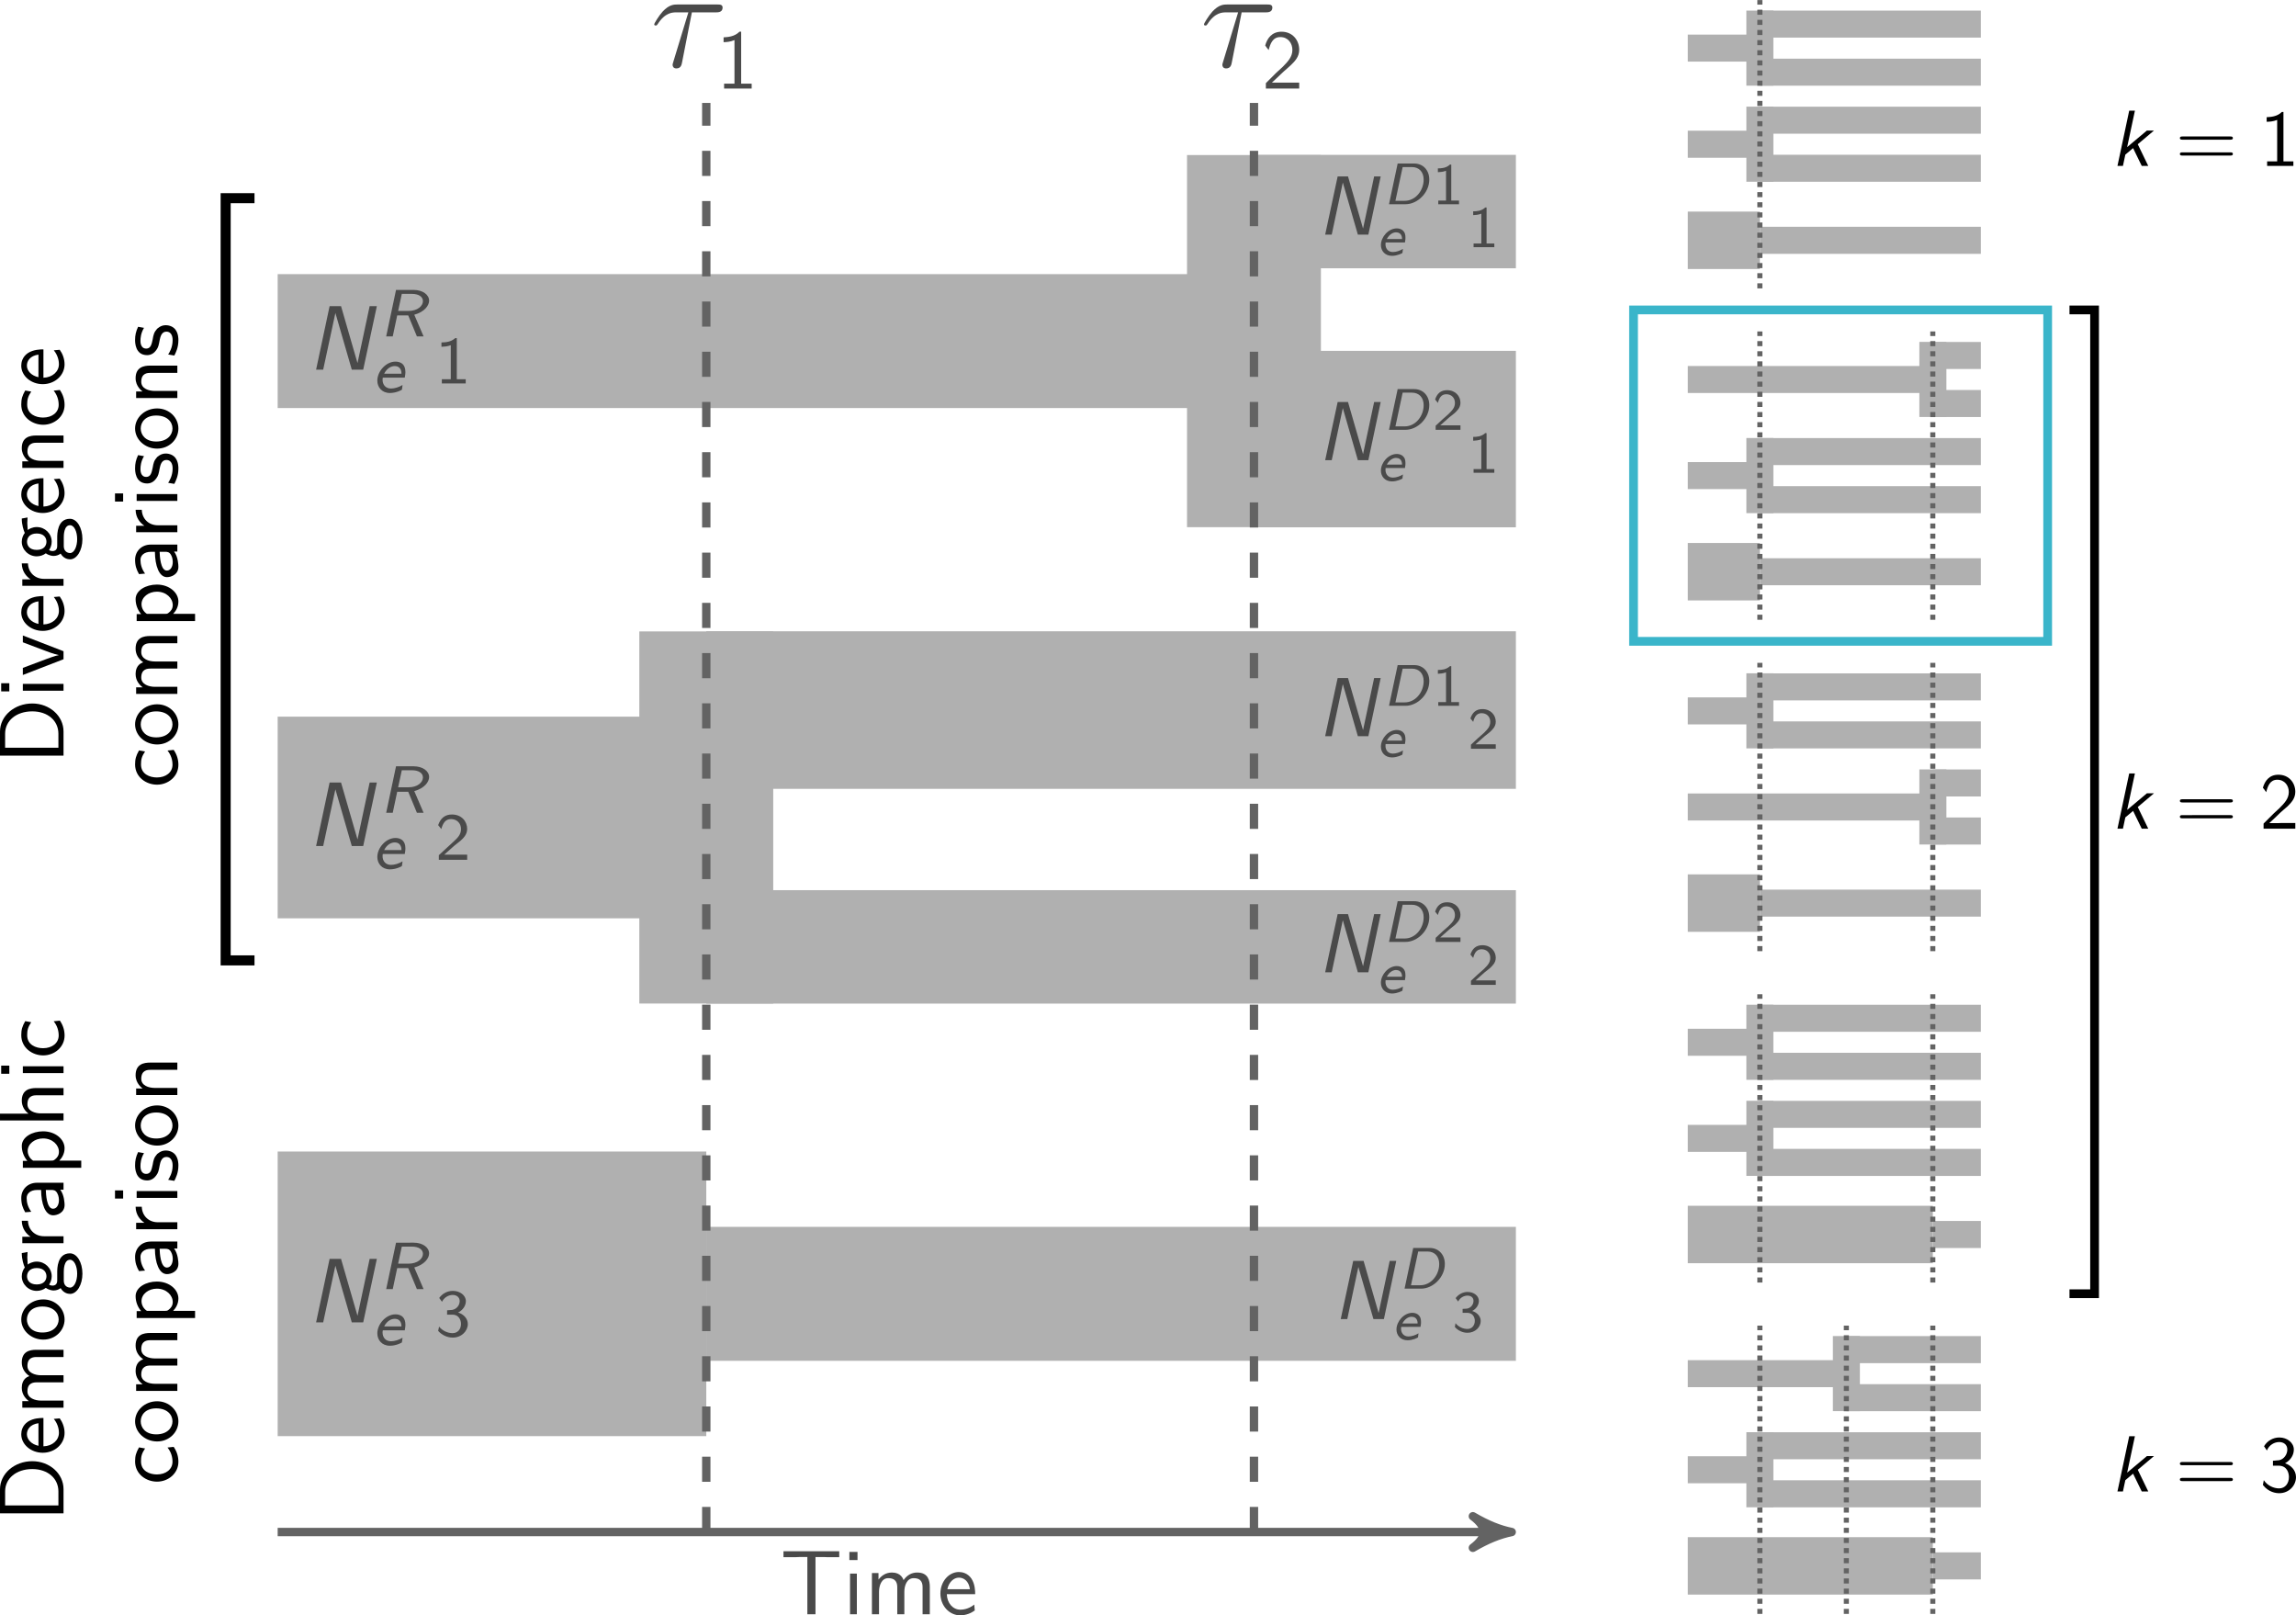 <?xml version="1.0" encoding="UTF-8" standalone="no"?>
<svg
   xmlns:dc="http://purl.org/dc/elements/1.1/"
   xmlns:cc="http://creativecommons.org/ns#"
   xmlns:rdf="http://www.w3.org/1999/02/22-rdf-syntax-ns#"
   xmlns:svg="http://www.w3.org/2000/svg"
   xmlns="http://www.w3.org/2000/svg"
   xmlns:xlink="http://www.w3.org/1999/xlink"
   xmlns:sodipodi="http://sodipodi.sourceforge.net/DTD/sodipodi-0.dtd"
   xmlns:inkscape="http://www.inkscape.org/namespaces/inkscape"
   width="314.324pt"
   height="221.078pt"
   viewBox="0 0 314.324 221.078"
   version="1.1"
   id="svg867"
   sodipodi:docname="mixed-model-description.svg"
   inkscape:version="0.92.4 (5da689c313, 2019-01-14)">
  <sodipodi:namedview
     pagecolor="#ffffff"
     bordercolor="#666666"
     borderopacity="1"
     objecttolerance="10"
     gridtolerance="10"
     guidetolerance="10"
     inkscape:pageopacity="0"
     inkscape:pageshadow="2"
     inkscape:window-width="2560"
     inkscape:window-height="1404"
     id="namedview869"
     showgrid="false"
     inkscape:zoom="3.2137714"
     inkscape:cx="246.54568"
     inkscape:cy="149.68206"
     inkscape:window-x="1920"
     inkscape:window-y="0"
     inkscape:window-maximized="1"
     inkscape:current-layer="surface1"
     fit-margin-top="0"
     fit-margin-left="0"
     fit-margin-right="0"
     fit-margin-bottom="0" />
  <defs
     id="defs304">
    <g
       id="g146">
      <symbol
         overflow="visible"
         id="glyph0-0"
         style="overflow:visible">
        <path
           style="stroke:none"
           d=""
           id="path2"
           inkscape:connector-curvature="0" />
      </symbol>
      <symbol
         overflow="visible"
         id="glyph0-1"
         style="overflow:visible">
        <path
           style="stroke:none"
           d="M 8.281,-7.562 H 7.422 l -1.438,6.75 H 5.969 l -1.953,-6.75 H 2.656 L 1.047,0 h 0.844 L 3.344,-6.75 5.297,0 H 6.656 Z m 0,0"
           id="path5"
           inkscape:connector-curvature="0" />
      </symbol>
      <symbol
         overflow="visible"
         id="glyph0-2"
         style="overflow:visible">
        <path
           style="stroke:none"
           d="m 3.703,-2.969 2.219,-1.875 H 4.953 L 2.25,-2.578 3.312,-7.562 H 2.531 L 0.922,0 h 0.75 L 2,-1.547 3.062,-2.438 4.25,0 h 0.891 z m 0,0"
           id="path8"
           inkscape:connector-curvature="0" />
      </symbol>
      <symbol
         overflow="visible"
         id="glyph1-0"
         style="overflow:visible">
        <path
           style="stroke:none"
           d=""
           id="path11"
           inkscape:connector-curvature="0" />
      </symbol>
      <symbol
         overflow="visible"
         id="glyph1-1"
         style="overflow:visible">
        <path
           style="stroke:none"
           d="M 4.125,-2.578 C 5.359,-2.922 5.891,-3.688 5.891,-4.25 c 0,-0.719 -0.766,-1.281 -1.844,-1.281 H 1.953 L 0.781,0 H 1.562 l 0.531,-2.5 h 1.312 L 4.438,0 H 5.234 Z M 2.641,-5.062 H 3.844 c 0.812,0 1.312,0.344 1.312,0.859 0,0.562 -0.609,1.172 -1.734,1.172 h -1.219 z m 0,0"
           id="path14"
           inkscape:connector-curvature="0" />
      </symbol>
      <symbol
         overflow="visible"
         id="glyph1-2"
         style="overflow:visible">
        <path
           style="stroke:none"
           d="m 3.875,-1.75 c 0.062,-0.297 0.078,-0.531 0.078,-0.656 0,-0.453 -0.125,-0.734 -0.297,-0.922 -0.281,-0.281 -0.625,-0.328 -0.891,-0.328 -1.125,0 -2.156,1.156 -2.156,2.266 0,0.766 0.531,1.469 1.5,1.469 0.75,0 1.406,-0.359 1.422,-0.391 0.016,-0.047 0.078,-0.469 0.078,-0.562 -0.422,0.266 -0.953,0.422 -1.375,0.422 -0.672,0 -1,-0.5 -1,-1.031 0,-0.109 0,-0.125 0.031,-0.266 z M 1.422,-2.219 C 1.781,-2.922 2.312,-3.125 2.672,-3.125 c 0.812,0 0.812,0.766 0.812,0.906 z m 0,0"
           id="path17"
           inkscape:connector-curvature="0" />
      </symbol>
      <symbol
         overflow="visible"
         id="glyph2-0"
         style="overflow:visible">
        <path
           style="stroke:none"
           d=""
           id="path20"
           inkscape:connector-curvature="0" />
      </symbol>
      <symbol
         overflow="visible"
         id="glyph2-1"
         style="overflow:visible">
        <path
           style="stroke:none"
           d="M 2.562,-5.391 H 2.375 c -0.516,0.469 -1.156,0.5 -1.641,0.516 v 0.516 C 1.047,-4.375 1.438,-4.391 1.844,-4.547 V -0.5 H 0.781 V 0 H 3.625 V -0.5 H 2.562 Z m 0,0"
           id="path23"
           inkscape:connector-curvature="0" />
      </symbol>
      <symbol
         overflow="visible"
         id="glyph2-2"
         style="overflow:visible">
        <path
           style="stroke:none"
           d="m 2.25,-0.609 c -0.094,0 -0.188,0 -0.281,0 H 1.062 l 1.234,-1.094 C 2.438,-1.828 2.828,-2.125 2.984,-2.25 c 0.344,-0.312 0.812,-0.734 0.812,-1.422 0,-0.906 -0.672,-1.719 -1.812,-1.719 -0.844,0 -1.359,0.453 -1.641,1.266 l 0.375,0.469 c 0.188,-0.672 0.469,-1.188 1.156,-1.188 0.672,0 1.188,0.469 1.188,1.188 0,0.656 -0.391,1.031 -0.875,1.484 -0.156,0.156 -0.578,0.516 -0.75,0.688 C 1.203,-1.281 0.656,-0.75 0.422,-0.547 V 0 h 3.375 v -0.609 z m 0,0"
           id="path26"
           inkscape:connector-curvature="0" />
      </symbol>
      <symbol
         overflow="visible"
         id="glyph2-3"
         style="overflow:visible">
        <path
           style="stroke:none"
           d="m 0.797,-4.094 c 0.328,-0.625 0.906,-0.812 1.281,-0.812 0.469,0 0.828,0.281 0.828,0.734 0,0.422 -0.297,0.938 -0.891,1.047 -0.047,0 -0.078,0 -0.609,0.047 V -2.562 h 0.625 c 0.75,0 1.031,0.609 1.031,1.109 0,0.609 -0.375,1.094 -1,1.094 -0.562,0 -1.203,-0.266 -1.609,-0.781 L 0.344,-0.625 c 0.469,0.516 1.109,0.797 1.734,0.797 1.047,0 1.797,-0.781 1.797,-1.625 0,-0.656 -0.531,-1.172 -1.156,-1.359 0.609,-0.312 0.922,-0.844 0.922,-1.359 0,-0.688 -0.703,-1.219 -1.547,-1.219 -0.703,0 -1.281,0.359 -1.625,0.844 z m 0,0"
           id="path29"
           inkscape:connector-curvature="0" />
      </symbol>
      <symbol
         overflow="visible"
         id="glyph3-0"
         style="overflow:visible">
        <path
           style="stroke:none"
           d=""
           id="path32"
           inkscape:connector-curvature="0" />
      </symbol>
      <symbol
         overflow="visible"
         id="glyph3-1"
         style="overflow:visible">
        <path
           style="stroke:none"
           d="M 7.562,-6.922 H 6.781 L 5.469,-0.75 H 5.453 L 3.672,-6.922 H 2.438 L 0.953,0 h 0.781 l 1.312,-6.172 H 3.062 L 4.844,0 h 1.25 z m 0,0"
           id="path35"
           inkscape:connector-curvature="0" />
      </symbol>
      <symbol
         overflow="visible"
         id="glyph4-0"
         style="overflow:visible">
        <path
           style="stroke:none"
           d=""
           id="path38"
           inkscape:connector-curvature="0" />
      </symbol>
      <symbol
         overflow="visible"
         id="glyph4-1"
         style="overflow:visible">
        <path
           style="stroke:none"
           d="M 1.719,-4.844 0.688,0 H 2.656 C 4.078,0 5.484,-1.359 5.484,-2.938 5.484,-4.047 4.75,-4.844 3.688,-4.844 Z m 0.594,0.422 h 1.109 c 0.828,0 1.391,0.562 1.391,1.484 0,1.312 -0.969,2.531 -2.25,2.531 H 1.453 Z m 0,0"
           id="path41"
           inkscape:connector-curvature="0" />
      </symbol>
      <symbol
         overflow="visible"
         id="glyph4-2"
         style="overflow:visible">
        <path
           style="stroke:none"
           d="M 3.391,-1.531 C 3.453,-1.797 3.453,-2 3.453,-2.109 3.453,-2.5 3.359,-2.75 3.188,-2.906 c -0.234,-0.25 -0.547,-0.297 -0.766,-0.297 -1,0 -1.891,1.016 -1.891,1.984 0,0.672 0.469,1.281 1.312,1.281 0.656,0 1.234,-0.312 1.25,-0.344 0.016,-0.047 0.062,-0.406 0.062,-0.484 -0.375,0.234 -0.828,0.375 -1.203,0.375 -0.594,0 -0.875,-0.453 -0.875,-0.906 0,-0.094 0,-0.109 0.016,-0.234 z M 1.234,-1.938 c 0.328,-0.609 0.781,-0.797 1.094,-0.797 0.719,0 0.719,0.672 0.719,0.797 z m 0,0"
           id="path44"
           inkscape:connector-curvature="0" />
      </symbol>
      <symbol
         overflow="visible"
         id="glyph5-0"
         style="overflow:visible">
        <path
           style="stroke:none"
           d=""
           id="path47"
           inkscape:connector-curvature="0" />
      </symbol>
      <symbol
         overflow="visible"
         id="glyph5-1"
         style="overflow:visible">
        <path
           style="stroke:none"
           d="M 2.234,-4.719 H 2.078 C 1.625,-4.297 1.062,-4.266 0.641,-4.266 V -3.812 c 0.266,-0.016 0.625,-0.031 0.969,-0.172 V -0.438 H 0.688 V 0 H 3.156 V -0.438 H 2.234 Z m 0,0"
           id="path50"
           inkscape:connector-curvature="0" />
      </symbol>
      <symbol
         overflow="visible"
         id="glyph5-2"
         style="overflow:visible">
        <path
           style="stroke:none"
           d="m 1.969,-0.531 c -0.078,0 -0.156,0 -0.25,0 H 0.922 L 2,-1.484 c 0.125,-0.109 0.469,-0.375 0.609,-0.484 0.297,-0.281 0.719,-0.641 0.719,-1.25 0,-0.781 -0.594,-1.5 -1.594,-1.5 -0.734,0 -1.188,0.391 -1.422,1.109 l 0.328,0.406 c 0.156,-0.578 0.391,-1.031 1,-1.031 0.594,0 1.031,0.406 1.031,1.031 0,0.578 -0.344,0.906 -0.75,1.312 C 1.781,-1.75 1.406,-1.438 1.25,-1.297 1.047,-1.125 0.578,-0.656 0.375,-0.484 V 0 h 2.953 v -0.531 z m 0,0"
           id="path53"
           inkscape:connector-curvature="0" />
      </symbol>
      <symbol
         overflow="visible"
         id="glyph5-3"
         style="overflow:visible">
        <path
           style="stroke:none"
           d="M 0.703,-3.578 C 0.984,-4.125 1.484,-4.281 1.812,-4.281 c 0.422,0 0.719,0.234 0.719,0.625 0,0.375 -0.25,0.828 -0.781,0.922 -0.031,0 -0.062,0 -0.516,0.031 v 0.469 H 1.781 c 0.656,0 0.906,0.516 0.906,0.953 0,0.547 -0.344,0.969 -0.875,0.969 -0.5,0 -1.062,-0.234 -1.422,-0.688 L 0.312,-0.547 c 0.391,0.453 0.969,0.688 1.5,0.688 0.922,0 1.578,-0.672 1.578,-1.406 0,-0.578 -0.469,-1.031 -1.016,-1.188 0.531,-0.281 0.797,-0.75 0.797,-1.203 0,-0.594 -0.594,-1.062 -1.344,-1.062 -0.609,0 -1.125,0.328 -1.422,0.734 z m 0,0"
           id="path56"
           inkscape:connector-curvature="0" />
      </symbol>
      <symbol
         overflow="visible"
         id="glyph6-0"
         style="overflow:visible">
        <path
           style="stroke:none"
           d=""
           id="path59"
           inkscape:connector-curvature="0" />
      </symbol>
      <symbol
         overflow="visible"
         id="glyph6-1"
         style="overflow:visible">
        <path
           style="stroke:none"
           d="m 4.203,-6.812 h 0.969 c 0.125,0 0.266,0.016 0.391,0.016 H 7.031 V -7.5 H 0.391 v 0.703 h 1.469 c 0.125,0 0.25,-0.016 0.391,-0.016 H 3.234 V 0 h 0.969 z m 0,0"
           id="path62"
           inkscape:connector-curvature="0" />
      </symbol>
      <symbol
         overflow="visible"
         id="glyph6-2"
         style="overflow:visible">
        <path
           style="stroke:none"
           d="M 1.781,-7.422 H 0.812 v 0.969 H 1.781 Z M 1.703,-4.844 h -0.812 V 0 h 0.812 z m 0,0"
           id="path65"
           inkscape:connector-curvature="0" />
      </symbol>
      <symbol
         overflow="visible"
         id="glyph6-3"
         style="overflow:visible">
        <path
           style="stroke:none"
           d="m 7.781,-3.25 c 0,-0.734 -0.172,-1.719 -1.5,-1.719 -0.656,0 -1.219,0.312 -1.625,0.906 C 4.375,-4.891 3.609,-4.969 3.266,-4.969 c -0.797,0 -1.297,0.453 -1.594,0.844 V -4.906 H 0.891 V 0 h 0.844 v -2.672 c 0,-0.734 0.297,-1.625 1.094,-1.625 1.016,0 1.078,0.703 1.078,1.125 V 0 H 4.75 v -2.672 c 0,-0.734 0.297,-1.625 1.109,-1.625 1.016,0 1.062,0.703 1.062,1.125 V 0 H 7.781 Z m 0,0"
           id="path68"
           inkscape:connector-curvature="0" />
      </symbol>
      <symbol
         overflow="visible"
         id="glyph6-4"
         style="overflow:visible">
        <path
           style="stroke:none"
           d="m 4.516,-2.391 c 0,-0.375 -0.016,-1.188 -0.438,-1.844 C 3.625,-4.906 2.969,-5.031 2.578,-5.031 c -1.219,0 -2.203,1.156 -2.203,2.562 0,1.438 1.047,2.594 2.359,2.594 0.688,0 1.312,-0.266 1.734,-0.578 L 4.406,-1.156 C 3.719,-0.594 3,-0.547 2.75,-0.547 c -0.875,0 -1.578,-0.766 -1.609,-1.844 z m -3.312,-0.594 c 0.172,-0.828 0.75,-1.375 1.375,-1.375 0.562,0 1.172,0.375 1.312,1.375 z m 0,0"
           id="path71"
           inkscape:connector-curvature="0" />
      </symbol>
      <symbol
         overflow="visible"
         id="glyph6-5"
         style="overflow:visible">
        <path
           style="stroke:none"
           d="m 7.5,-3.594 c 0.156,0 0.359,0 0.359,-0.219 0,-0.219 -0.203,-0.219 -0.359,-0.219 H 0.969 c -0.156,0 -0.359,0 -0.359,0.219 0,0.219 0.203,0.219 0.375,0.219 z m 0,2.172 c 0.156,0 0.359,0 0.359,-0.219 0,-0.219 -0.203,-0.219 -0.359,-0.219 H 0.984 c -0.172,0 -0.375,0 -0.375,0.219 0,0.219 0.203,0.219 0.359,0.219 z m 0,0"
           id="path74"
           inkscape:connector-curvature="0" />
      </symbol>
      <symbol
         overflow="visible"
         id="glyph6-6"
         style="overflow:visible">
        <path
           style="stroke:none"
           d="m 1,-5.609 c 0.312,-0.766 1.031,-1.156 1.688,-1.156 0.578,0 1.109,0.328 1.109,1.031 0,0.656 -0.453,1.312 -1.109,1.453 -0.062,0.016 -0.094,0.016 -0.859,0.078 V -3.531 H 2.594 c 1.188,0 1.422,1.016 1.422,1.562 0,0.844 -0.5,1.547 -1.344,1.547 -0.75,0 -1.609,-0.391 -2.094,-1.125 l -0.125,0.656 C 1.25,0.125 2.25,0.234 2.688,0.234 c 1.344,0 2.297,-1.047 2.297,-2.203 0,-0.984 -0.766,-1.656 -1.5,-1.891 0.828,-0.453 1.203,-1.188 1.203,-1.875 0,-0.938 -0.906,-1.656 -1.984,-1.656 -0.844,0 -1.641,0.438 -2.094,1.203 z m 0,0"
           id="path77"
           inkscape:connector-curvature="0" />
      </symbol>
      <symbol
         overflow="visible"
         id="glyph6-7"
         style="overflow:visible">
        <path
           style="stroke:none"
           d="m 1.891,-2.047 -1.344,1.344 V 0 h 4.344 V -0.781 H 2.906 c -0.125,0 -0.25,0.016 -0.391,0.016 h -1.188 c 0.344,-0.297 1.188,-1.125 1.516,-1.438 0.203,-0.203 0.766,-0.656 0.969,-0.844 0.5,-0.5 1.078,-1.078 1.078,-2 0,-1.25 -0.875,-2.344 -2.312,-2.344 -1.25,0 -1.859,0.844 -2.125,1.781 0.141,0.188 0.188,0.25 0.219,0.281 C 0.688,-5.297 0.797,-5.156 0.906,-5 1.125,-5.844 1.422,-6.703 2.422,-6.703 3.453,-6.703 4,-5.875 4,-5.031 c 0,0.938 -0.625,1.547 -1.266,2.203 z m 0,0"
           id="path80"
           inkscape:connector-curvature="0" />
      </symbol>
      <symbol
         overflow="visible"
         id="glyph6-8"
         style="overflow:visible">
        <path
           style="stroke:none"
           d="M 3.266,-7.391 H 3.047 C 2.406,-6.734 1.5,-6.703 0.969,-6.672 v 0.625 c 0.359,0 0.891,-0.031 1.438,-0.25 V -0.625 h -1.375 V 0 H 4.625 V -0.625 H 3.266 Z m 0,0"
           id="path83"
           inkscape:connector-curvature="0" />
      </symbol>
      <symbol
         overflow="visible"
         id="glyph7-0"
         style="overflow:visible">
        <path
           style="stroke:none"
           d=""
           id="path86"
           inkscape:connector-curvature="0" />
      </symbol>
      <symbol
         overflow="visible"
         id="glyph7-1"
         style="overflow:visible">
        <path
           style="stroke:none"
           d="m 4.938,-6.484 h 2.859 c 0.234,0 0.797,0 0.797,-0.562 0,-0.375 -0.328,-0.375 -0.641,-0.375 H 3.219 c -0.391,0 -0.984,0 -1.766,0.844 -0.453,0.5 -1,1.406 -1,1.516 0,0.109 0.078,0.141 0.188,0.141 0.109,0 0.141,-0.047 0.219,-0.156 0.891,-1.406 1.797,-1.406 2.219,-1.406 h 1.438 l -1.797,5.906 c -0.078,0.25 -0.078,0.281 -0.078,0.344 0,0.188 0.109,0.422 0.453,0.422 0.547,0 0.625,-0.469 0.672,-0.719 z m 0,0"
           id="path89"
           inkscape:connector-curvature="0" />
      </symbol>
      <symbol
         overflow="visible"
         id="glyph8-0"
         style="overflow:visible">
        <path
           style="stroke:none"
           d=""
           id="path92"
           inkscape:connector-curvature="0" />
      </symbol>
      <symbol
         overflow="visible"
         id="glyph8-1"
         style="overflow:visible">
        <path
           style="stroke:none"
           d="M 1.734,-1.875 0.5,-0.641 V 0 h 3.969 v -0.703 h -1.812 c -0.109,0 -0.234,0 -0.359,0 H 1.219 c 0.312,-0.281 1.078,-1.016 1.391,-1.312 0.188,-0.172 0.688,-0.594 0.875,-0.781 0.453,-0.438 0.984,-0.969 0.984,-1.812 0,-1.156 -0.797,-2.156 -2.109,-2.156 -1.141,0 -1.703,0.781 -1.938,1.641 0.109,0.172 0.172,0.234 0.188,0.266 0.016,0.016 0.125,0.141 0.219,0.281 C 1.031,-5.344 1.312,-6.125 2.219,-6.125 c 0.938,0 1.438,0.75 1.438,1.531 0,0.844 -0.562,1.406 -1.156,2.016 z m 0,0"
           id="path95"
           inkscape:connector-curvature="0" />
      </symbol>
      <symbol
         overflow="visible"
         id="glyph8-2"
         style="overflow:visible">
        <path
           style="stroke:none"
           d="M 2.984,-6.766 H 2.781 C 2.188,-6.156 1.359,-6.125 0.891,-6.094 v 0.578 C 1.219,-5.531 1.688,-5.547 2.188,-5.766 v 5.188 H 0.953 V 0 h 3.281 v -0.578 h -1.25 z m 0,0"
           id="path98"
           inkscape:connector-curvature="0" />
      </symbol>
      <symbol
         overflow="visible"
         id="glyph9-0"
         style="overflow:visible">
        <path
           style="stroke:none"
           d=""
           id="path101"
           inkscape:connector-curvature="0" />
      </symbol>
      <symbol
         overflow="visible"
         id="glyph9-1"
         style="overflow:visible">
        <path
           style="stroke:none"
           d="M -7.562,-1.047 H 0 v -2.875 C 0,-5.766 -1.656,-7.25 -3.719,-7.25 c -2.109,0 -3.844,1.469 -3.844,3.344 z m 6.953,-0.938 h -6.344 V -3.656 c 0,-1.531 1.312,-2.656 3.234,-2.656 1.859,0 3.109,1.125 3.109,2.656 z m 0,0"
           id="path104"
           inkscape:connector-curvature="0" />
      </symbol>
      <symbol
         overflow="visible"
         id="glyph9-2"
         style="overflow:visible">
        <path
           style="stroke:none"
           d="m -7.422,-1.781 v 0.969 h 0.969 v -0.969 z m 2.578,0.078 v 0.812 H 0 v -0.812 z m 0,0"
           id="path107"
           inkscape:connector-curvature="0" />
      </symbol>
      <symbol
         overflow="visible"
         id="glyph9-3"
         style="overflow:visible">
        <path
           style="stroke:none"
           d="m -4.844,-4.859 v 0.812 l 2.266,0.859 c 0.609,0.234 1.484,0.562 2,0.656 v 0.016 c -0.391,0.062 -1.141,0.344 -1.438,0.453 L -4.844,-1 v 0.844 L 0,-2.031 v -0.953 z m 0,0"
           id="path110"
           inkscape:connector-curvature="0" />
      </symbol>
      <symbol
         overflow="visible"
         id="glyph9-4"
         style="overflow:visible">
        <path
           style="stroke:none"
           d="m -2.391,-4.516 c -0.375,0 -1.188,0.016 -1.844,0.438 -0.672,0.453 -0.797,1.109 -0.797,1.5 0,1.219 1.156,2.203 2.562,2.203 1.438,0 2.594,-1.047 2.594,-2.359 0,-0.688 -0.266,-1.312 -0.578,-1.734 l -0.703,0.062 c 0.562,0.688 0.609,1.406 0.609,1.656 0,0.875 -0.766,1.578 -1.844,1.609 z m -0.594,3.312 c -0.828,-0.172 -1.375,-0.75 -1.375,-1.375 0,-0.562 0.375,-1.172 1.375,-1.312 z m 0,0"
           id="path113"
           inkscape:connector-curvature="0" />
      </symbol>
      <symbol
         overflow="visible"
         id="glyph9-5"
         style="overflow:visible">
        <path
           style="stroke:none"
           d="m -2.328,-1.719 c -1.094,0 -1.875,-0.781 -1.906,-1.844 H -4.969 c 0.016,0.969 0.547,1.562 1.047,1.906 H -4.906 v 0.766 H 0 V -1.719 Z m 0,0"
           id="path116"
           inkscape:connector-curvature="0" />
      </symbol>
      <symbol
         overflow="visible"
         id="glyph9-6"
         style="overflow:visible">
        <path
           style="stroke:none"
           d="m -4.266,-3.844 c 0,-0.234 -0.047,-0.547 -0.047,-0.797 0,-0.203 0.031,-0.625 0.031,-0.656 l -0.688,0.125 c 0,0.766 0.219,1.391 0.359,1.719 -0.188,0.234 -0.359,0.609 -0.359,1.047 0,0.938 0.797,1.734 1.781,1.734 0.406,0 0.797,-0.141 1.078,-0.359 0.453,0.312 0.875,0.312 0.938,0.312 0.281,0 0.594,-0.094 0.828,-0.281 0.328,0.562 0.828,0.688 1.125,0.688 0.812,0 1.469,-1.078 1.469,-2.406 0,-1.344 -0.641,-2.422 -1.484,-2.422 -1.516,0 -1.516,1.828 -1.516,2.25 V -1.938 c 0,0.156 0,0.641 -0.578,0.641 -0.125,0 -0.297,-0.047 -0.391,-0.125 0.156,-0.219 0.312,-0.578 0.312,-0.984 0,-0.984 -0.812,-1.75 -1.781,-1.75 -0.516,0 -0.922,0.234 -1.094,0.359 z m 2.234,1.438 c 0,0.406 -0.25,0.969 -1.156,0.969 -0.906,0 -1.156,-0.562 -1.156,-0.969 0,-0.469 0.312,-0.984 1.156,-0.984 0.859,0 1.156,0.516 1.156,0.984 z m 2.062,-0.5 c 0,-0.234 0,-1.469 0.75,-1.469 0.484,0 0.844,0.75 0.844,1.656 0,0.875 -0.344,1.656 -0.844,1.656 -0.047,0 -0.75,0 -0.75,-0.859 z m 0,0"
           id="path119"
           inkscape:connector-curvature="0" />
      </symbol>
      <symbol
         overflow="visible"
         id="glyph9-7"
         style="overflow:visible">
        <path
           style="stroke:none"
           d="m -3.25,-4.75 c -0.719,0 -1.719,0.172 -1.719,1.5 0,0.984 0.75,1.516 0.828,1.578 H -4.906 v 0.781 H 0 v -0.844 h -2.672 c -0.719,0 -1.625,-0.266 -1.625,-1.094 0,-1.047 0.781,-1.062 1.125,-1.062 H 0 V -4.75 Z m 0,0"
           id="path122"
           inkscape:connector-curvature="0" />
      </symbol>
      <symbol
         overflow="visible"
         id="glyph9-8"
         style="overflow:visible">
        <path
           style="stroke:none"
           d="m -4.562,-4.469 c -0.359,0.641 -0.469,1.016 -0.469,1.672 0,1.516 1.328,2.406 2.609,2.406 1.359,0 2.547,-1 2.547,-2.359 0,-0.594 -0.156,-1.188 -0.562,-1.781 l -0.734,0.078 c 0.438,0.547 0.594,1.141 0.594,1.688 0,0.906 -0.781,1.516 -1.859,1.516 -0.844,0 -1.891,-0.391 -1.891,-1.547 0,-0.578 0.078,-0.938 0.484,-1.547 z m 0,0"
           id="path125"
           inkscape:connector-curvature="0" />
      </symbol>
      <symbol
         overflow="visible"
         id="glyph9-9"
         style="overflow:visible">
        <path
           style="stroke:none"
           d="m -2.406,-5.109 c -1.453,0 -2.625,1.078 -2.625,2.391 0,1.328 1.203,2.391 2.625,2.391 1.453,0 2.531,-1.109 2.531,-2.391 0,-1.312 -1.109,-2.391 -2.531,-2.391 z m 1.828,2.391 c 0,0.75 -0.609,1.547 -1.938,1.547 -1.312,0 -1.844,-0.828 -1.844,-1.547 0,-0.766 0.562,-1.547 1.844,-1.547 1.297,0 1.938,0.75 1.938,1.547 z m 0,0"
           id="path128"
           inkscape:connector-curvature="0" />
      </symbol>
      <symbol
         overflow="visible"
         id="glyph9-10"
         style="overflow:visible">
        <path
           style="stroke:none"
           d="m -3.25,-7.781 c -0.734,0 -1.719,0.172 -1.719,1.5 0,0.656 0.312,1.219 0.906,1.625 -0.828,0.281 -0.906,1.047 -0.906,1.391 0,0.797 0.453,1.297 0.844,1.594 h -0.781 v 0.781 H 0 v -0.844 h -2.672 c -0.734,0 -1.625,-0.297 -1.625,-1.094 0,-1.016 0.703,-1.078 1.125,-1.078 H 0 V -4.75 h -2.672 c -0.734,0 -1.625,-0.297 -1.625,-1.109 0,-1.016 0.703,-1.062 1.125,-1.062 H 0 V -7.781 Z m 0,0"
           id="path131"
           inkscape:connector-curvature="0" />
      </symbol>
      <symbol
         overflow="visible"
         id="glyph9-11"
         style="overflow:visible">
        <path
           style="stroke:none"
           d="m -0.5,-1.75 c 0.312,-0.328 0.625,-0.812 0.625,-1.469 0,-1.062 -1.078,-2.016 -2.562,-2.016 -1.297,0 -2.531,0.688 -2.531,1.734 0,0.656 0.234,1.281 0.656,1.781 h -0.531 v 0.828 H 2.109 V -1.75 Z m -3.125,0 C -4.016,-2 -4.266,-2.438 -4.266,-2.906 c 0,-0.828 0.828,-1.484 1.828,-1.484 1.125,0 1.891,0.781 1.891,1.594 0,0.438 -0.219,0.719 -0.516,0.938 C -1.219,-1.75 -1.25,-1.75 -1.438,-1.75 Z m 0,0"
           id="path134"
           inkscape:connector-curvature="0" />
      </symbol>
      <symbol
         overflow="visible"
         id="glyph9-12"
         style="overflow:visible">
        <path
           style="stroke:none"
           d="m -3.156,-4.359 c -1.109,0 -1.875,0.797 -1.875,1.812 0,0.703 0.172,1.188 0.469,1.703 l 0.719,-0.062 c -0.406,-0.562 -0.547,-1.109 -0.547,-1.641 0,-0.516 0.438,-0.953 1.25,-0.953 h 0.469 c 0.016,1.641 0.484,3.016 1.438,3.016 0.469,0 1.359,-0.297 1.359,-1.234 0,-0.156 -0.031,-1.188 -0.516,-1.812 H 0 V -4.359 Z M -1.438,-3.5 c 0.203,0 0.484,0 0.688,0.375 0.188,0.312 0.203,0.719 0.203,0.844 0,0.531 -0.25,1.016 -0.703,1.016 -0.766,0 -0.844,-1.766 -0.859,-2.234 z m 0,0"
           id="path137"
           inkscape:connector-curvature="0" />
      </symbol>
      <symbol
         overflow="visible"
         id="glyph9-13"
         style="overflow:visible">
        <path
           style="stroke:none"
           d="m -4.672,-3.734 c -0.266,0.562 -0.359,1.016 -0.359,1.562 0,0.281 0,1.812 1.438,1.812 0.531,0 0.875,-0.312 1.078,-0.594 0.25,-0.328 0.297,-0.578 0.406,-1.172 0.078,-0.391 0.219,-1.031 0.797,-1.031 0.75,0 0.75,0.859 0.75,1.031 0,0.875 -0.406,1.5 -0.531,1.688 l 0.734,0.125 C -0.188,-0.656 0.125,-1.25 0.125,-2.141 c 0,-0.188 0,-0.797 -0.359,-1.266 -0.25,-0.328 -0.688,-0.516 -1.156,-0.516 -0.609,0 -0.969,0.406 -1.016,0.422 -0.375,0.422 -0.438,0.719 -0.531,1.266 -0.125,0.594 -0.234,1.094 -0.766,1.094 -0.688,0 -0.688,-0.781 -0.688,-0.922 0,-0.344 0.047,-0.922 0.422,-1.547 z m 0,0"
           id="path140"
           inkscape:connector-curvature="0" />
      </symbol>
      <symbol
         overflow="visible"
         id="glyph9-14"
         style="overflow:visible">
        <path
           style="stroke:none"
           d="m -3.25,-4.75 c -0.719,0 -1.719,0.172 -1.719,1.5 0,0.672 0.344,1.203 0.797,1.547 H -7.562 v 0.812 H 0 v -0.844 h -2.672 c -0.719,0 -1.625,-0.266 -1.625,-1.094 0,-1.047 0.781,-1.062 1.125,-1.062 H 0 V -4.75 Z m 0,0"
           id="path143"
           inkscape:connector-curvature="0" />
      </symbol>
    </g>
    <clipPath
       id="clip1">
      <path
         d="M 280.066,186 H 304 v 5 h -23.934 z m 0,0"
         id="path148"
         inkscape:connector-curvature="0" />
    </clipPath>
    <clipPath
       id="clip2">
      <path
         d="m 299,183 h 21.445 v 4 H 299 Z m 0,0"
         id="path151"
         inkscape:connector-curvature="0" />
    </clipPath>
    <clipPath
       id="clip3">
      <path
         d="m 299,189 h 21.445 v 5 H 299 Z m 0,0"
         id="path154"
         inkscape:connector-curvature="0" />
    </clipPath>
    <clipPath
       id="clip4">
      <path
         d="M 280.066,199 H 292 v 5 h -11.934 z m 0,0"
         id="path157"
         inkscape:connector-curvature="0" />
    </clipPath>
    <clipPath
       id="clip5">
      <path
         d="m 288,196 h 32.445 v 4 H 288 Z m 0,0"
         id="path160"
         inkscape:connector-curvature="0" />
    </clipPath>
    <clipPath
       id="clip6">
      <path
         d="m 288,202 h 32.445 v 5 H 288 Z m 0,0"
         id="path163"
         inkscape:connector-curvature="0" />
    </clipPath>
    <clipPath
       id="clip7">
      <path
         d="M 280.066,210 H 318 v 9 h -37.934 z m 0,0"
         id="path166"
         inkscape:connector-curvature="0" />
    </clipPath>
    <clipPath
       id="clip8">
      <path
         d="m 311,212 h 9.445 v 5 H 311 Z m 0,0"
         id="path169"
         inkscape:connector-curvature="0" />
    </clipPath>
    <clipPath
       id="clip9">
      <path
         d="m 301,181.48 h 2 v 39.684 h -2 z m 0,0"
         id="path172"
         inkscape:connector-curvature="0" />
    </clipPath>
    <clipPath
       id="clip10">
      <path
         d="m 289,181.48 h 2 v 39.684 h -2 z m 0,0"
         id="path175"
         inkscape:connector-curvature="0" />
    </clipPath>
    <clipPath
       id="clip11">
      <path
         d="m 313,181.48 h 2 v 39.684 h -2 z m 0,0"
         id="path178"
         inkscape:connector-curvature="0" />
    </clipPath>
    <clipPath
       id="clip12">
      <path
         d="M 280.066,140 H 292 v 5 h -11.934 z m 0,0"
         id="path181"
         inkscape:connector-curvature="0" />
    </clipPath>
    <clipPath
       id="clip13">
      <path
         d="m 288,137 h 32.445 v 5 H 288 Z m 0,0"
         id="path184"
         inkscape:connector-curvature="0" />
    </clipPath>
    <clipPath
       id="clip14">
      <path
         d="m 288,144 h 32.445 v 4 H 288 Z m 0,0"
         id="path187"
         inkscape:connector-curvature="0" />
    </clipPath>
    <clipPath
       id="clip15">
      <path
         d="M 280.066,154 H 292 v 4 h -11.934 z m 0,0"
         id="path190"
         inkscape:connector-curvature="0" />
    </clipPath>
    <clipPath
       id="clip16">
      <path
         d="m 288,150 h 32.445 v 5 H 288 Z m 0,0"
         id="path193"
         inkscape:connector-curvature="0" />
    </clipPath>
    <clipPath
       id="clip17">
      <path
         d="m 288,157 h 32.445 v 5 H 288 Z m 0,0"
         id="path196"
         inkscape:connector-curvature="0" />
    </clipPath>
    <clipPath
       id="clip18">
      <path
         d="M 280.066,165 H 318 v 9 h -37.934 z m 0,0"
         id="path199"
         inkscape:connector-curvature="0" />
    </clipPath>
    <clipPath
       id="clip19">
      <path
         d="m 311,167 h 9.445 v 4 H 311 Z m 0,0"
         id="path202"
         inkscape:connector-curvature="0" />
    </clipPath>
    <clipPath
       id="clip20">
      <path
         d="m 287,136.129 h 6 V 149 h -6 z m 0,0"
         id="path205"
         inkscape:connector-curvature="0" />
    </clipPath>
    <clipPath
       id="clip21">
      <path
         d="m 289,136.129 h 2 v 39.684 h -2 z m 0,0"
         id="path208"
         inkscape:connector-curvature="0" />
    </clipPath>
    <clipPath
       id="clip22">
      <path
         d="m 313,136.129 h 2 v 39.684 h -2 z m 0,0"
         id="path211"
         inkscape:connector-curvature="0" />
    </clipPath>
    <clipPath
       id="clip23">
      <path
         d="M 280.066,95 H 292 v 5 h -11.934 z m 0,0"
         id="path214"
         inkscape:connector-curvature="0" />
    </clipPath>
    <clipPath
       id="clip24">
      <path
         d="m 288,92 h 32.445 v 5 H 288 Z m 0,0"
         id="path217"
         inkscape:connector-curvature="0" />
    </clipPath>
    <clipPath
       id="clip25">
      <path
         d="m 288,98 h 32.445 v 5 H 288 Z m 0,0"
         id="path220"
         inkscape:connector-curvature="0" />
    </clipPath>
    <clipPath
       id="clip26">
      <path
         d="M 280.066,108 H 316 v 5 h -35.934 z m 0,0"
         id="path223"
         inkscape:connector-curvature="0" />
    </clipPath>
    <clipPath
       id="clip27">
      <path
         d="m 311,105 h 9.445 v 5 H 311 Z m 0,0"
         id="path226"
         inkscape:connector-curvature="0" />
    </clipPath>
    <clipPath
       id="clip28">
      <path
         d="m 311,112 h 9.445 v 4 H 311 Z m 0,0"
         id="path229"
         inkscape:connector-curvature="0" />
    </clipPath>
    <clipPath
       id="clip29">
      <path
         d="M 280.066,119 H 294 v 9 h -13.934 z m 0,0"
         id="path232"
         inkscape:connector-curvature="0" />
    </clipPath>
    <clipPath
       id="clip30">
      <path
         d="m 288,121 h 32.445 v 5 H 288 Z m 0,0"
         id="path235"
         inkscape:connector-curvature="0" />
    </clipPath>
    <clipPath
       id="clip31">
      <path
         d="m 289,90.773 h 2 v 39.684 h -2 z m 0,0"
         id="path238"
         inkscape:connector-curvature="0" />
    </clipPath>
    <clipPath
       id="clip32">
      <path
         d="m 313,90.773 h 2 v 39.684 h -2 z m 0,0"
         id="path241"
         inkscape:connector-curvature="0" />
    </clipPath>
    <clipPath
       id="clip33">
      <path
         d="M 280.066,50 H 316 v 4 h -35.934 z m 0,0"
         id="path244"
         inkscape:connector-curvature="0" />
    </clipPath>
    <clipPath
       id="clip34">
      <path
         d="m 311,46 h 9.445 v 5 H 311 Z m 0,0"
         id="path247"
         inkscape:connector-curvature="0" />
    </clipPath>
    <clipPath
       id="clip35">
      <path
         d="m 311,53 h 9.445 v 5 H 311 Z m 0,0"
         id="path250"
         inkscape:connector-curvature="0" />
    </clipPath>
    <clipPath
       id="clip36">
      <path
         d="M 280.066,63 H 292 v 5 h -11.934 z m 0,0"
         id="path253"
         inkscape:connector-curvature="0" />
    </clipPath>
    <clipPath
       id="clip37">
      <path
         d="m 288,60 h 32.445 v 4 H 288 Z m 0,0"
         id="path256"
         inkscape:connector-curvature="0" />
    </clipPath>
    <clipPath
       id="clip38">
      <path
         d="m 288,66 h 32.445 v 5 H 288 Z m 0,0"
         id="path259"
         inkscape:connector-curvature="0" />
    </clipPath>
    <clipPath
       id="clip39">
      <path
         d="M 280.066,74 H 294 v 9 h -13.934 z m 0,0"
         id="path262"
         inkscape:connector-curvature="0" />
    </clipPath>
    <clipPath
       id="clip40">
      <path
         d="m 288,76 h 32.445 v 5 H 288 Z m 0,0"
         id="path265"
         inkscape:connector-curvature="0" />
    </clipPath>
    <clipPath
       id="clip41">
      <path
         d="m 313,45.418 h 2 v 39.684 h -2 z m 0,0"
         id="path268"
         inkscape:connector-curvature="0" />
    </clipPath>
    <clipPath
       id="clip42">
      <path
         d="m 289,45.418 h 2 v 39.684 h -2 z m 0,0"
         id="path271"
         inkscape:connector-curvature="0" />
    </clipPath>
    <clipPath
       id="clip43">
      <path
         d="M 280.066,4 H 292 v 5 h -11.934 z m 0,0"
         id="path274"
         inkscape:connector-curvature="0" />
    </clipPath>
    <clipPath
       id="clip44">
      <path
         d="m 288,1 h 32.445 V 6 H 288 Z m 0,0"
         id="path277"
         inkscape:connector-curvature="0" />
    </clipPath>
    <clipPath
       id="clip45">
      <path
         d="m 288,8 h 32.445 v 4 H 288 Z m 0,0"
         id="path280"
         inkscape:connector-curvature="0" />
    </clipPath>
    <clipPath
       id="clip46">
      <path
         d="M 280.066,18 H 292 v 4 h -11.934 z m 0,0"
         id="path283"
         inkscape:connector-curvature="0" />
    </clipPath>
    <clipPath
       id="clip47">
      <path
         d="m 288,14 h 32.445 v 5 H 288 Z m 0,0"
         id="path286"
         inkscape:connector-curvature="0" />
    </clipPath>
    <clipPath
       id="clip48">
      <path
         d="m 288,21 h 32.445 v 5 H 288 Z m 0,0"
         id="path289"
         inkscape:connector-curvature="0" />
    </clipPath>
    <clipPath
       id="clip49">
      <path
         d="M 280.066,29 H 294 v 8 h -13.934 z m 0,0"
         id="path292"
         inkscape:connector-curvature="0" />
    </clipPath>
    <clipPath
       id="clip50">
      <path
         d="m 288,31 h 32.445 v 4 H 288 Z m 0,0"
         id="path295"
         inkscape:connector-curvature="0" />
    </clipPath>
    <clipPath
       id="clip51">
      <path
         d="m 287,0.062 h 6 V 13 h -6 z m 0,0"
         id="path298"
         inkscape:connector-curvature="0" />
    </clipPath>
    <clipPath
       id="clip52">
      <path
         d="m 289,0.062 h 2 v 39.684 h -2 z m 0,0"
         id="path301"
         inkscape:connector-curvature="0" />
    </clipPath>
  </defs>
  <g
     id="surface1"
     transform="translate(-19.052,-0.164)">
    <path
       style="fill:none;stroke:#b0b0b0;stroke-width:18.331;stroke-linecap:butt;stroke-linejoin:miter;stroke-miterlimit:10;stroke-opacity:1"
       d="M 57.065,46.847 H 190.721"
       id="path306"
       inkscape:connector-curvature="0" />
    <g
       style="fill:#4a4a4a;fill-opacity:1"
       id="g310"
       transform="matrix(1.15,0,0,1.15,-80.675,-5.38)">
      <use
         xlink:href="#glyph0-1"
         x="123.301"
         y="48.816"
         id="use308"
         width="100%"
         height="100%" />
    </g>
    <g
       style="fill:#4a4a4a;fill-opacity:1"
       id="g314"
       transform="matrix(1.15,0,0,1.15,-80.675,-5.38)">
      <use
         xlink:href="#glyph1-1"
         x="131.911"
         y="44.857"
         id="use312"
         width="100%"
         height="100%" />
    </g>
    <g
       style="fill:#4a4a4a;fill-opacity:1"
       id="g318"
       transform="matrix(1.15,0,0,1.15,-80.675,-5.38)">
      <use
         xlink:href="#glyph1-2"
         x="131.028"
         y="51.513"
         id="use316"
         width="100%"
         height="100%" />
    </g>
    <g
       style="fill:#4a4a4a;fill-opacity:1"
       id="g322"
       transform="matrix(1.15,0,0,1.15,-80.675,-5.38)">
      <use
         xlink:href="#glyph2-1"
         x="138.536"
         y="50.452"
         id="use320"
         width="100%"
         height="100%" />
    </g>
    <path
       style="fill:none;stroke:#b0b0b0;stroke-width:15.525;stroke-linecap:butt;stroke-linejoin:miter;stroke-miterlimit:10;stroke-dasharray:none;stroke-opacity:1"
       d="m 190.721,29.12 h 35.857"
       id="path324"
       inkscape:connector-curvature="0" />
    <g
       style="fill:#4a4a4a;fill-opacity:1"
       id="g332"
       transform="matrix(1.15,0,0,1.15,-25.932,-7.105)">
      <use
         xlink:href="#glyph4-1"
         x="203.781"
         y="30.626"
         id="use330"
         width="100%"
         height="100%" />
    </g>
    <g
       style="fill:#4a4a4a;fill-opacity:1"
       id="g336"
       transform="matrix(1.15,0,0,1.15,-25.932,-7.105)">
      <use
         xlink:href="#glyph5-1"
         x="209.647"
         y="30.626"
         id="use334"
         width="100%"
         height="100%" />
    </g>
    <g
       style="fill:#4a4a4a;fill-opacity:1"
       id="g340"
       transform="matrix(1.15,0,0,1.15,-25.932,-7.105)">
      <use
         xlink:href="#glyph4-2"
         x="202.975"
         y="36.705"
         id="use338"
         width="100%"
         height="100%" />
    </g>
    <g
       style="fill:#4a4a4a;fill-opacity:1"
       id="g344"
       transform="matrix(1.15,0,0,1.15,-25.932,-7.105)">
      <use
         xlink:href="#glyph5-1"
         x="213.85"
         y="35.736"
         id="use342"
         width="100%"
         height="100%" />
    </g>
    <path
       style="fill:none;stroke:#b0b0b0;stroke-width:24.15;stroke-linecap:butt;stroke-linejoin:miter;stroke-miterlimit:10;stroke-dasharray:none;stroke-opacity:1"
       d="m 190.721,60.257 h 35.857"
       id="path346"
       inkscape:connector-curvature="0" />
    <g
       style="fill:#4a4a4a;fill-opacity:1"
       id="g354"
       transform="matrix(1.15,0,0,1.15,-25.932,-8.83)">
      <use
         xlink:href="#glyph4-1"
         x="203.781"
         y="58.973"
         id="use352"
         width="100%"
         height="100%" />
    </g>
    <g
       style="fill:#4a4a4a;fill-opacity:1"
       id="g358"
       transform="matrix(1.15,0,0,1.15,-25.932,-8.83)">
      <use
         xlink:href="#glyph5-2"
         x="209.647"
         y="58.973"
         id="use356"
         width="100%"
         height="100%" />
    </g>
    <g
       style="fill:#4a4a4a;fill-opacity:1"
       id="g362"
       transform="matrix(1.15,0,0,1.15,-25.932,-8.83)">
      <use
         xlink:href="#glyph4-2"
         x="202.975"
         y="65.051"
         id="use360"
         width="100%"
         height="100%" />
    </g>
    <g
       style="fill:#4a4a4a;fill-opacity:1"
       id="g366"
       transform="matrix(1.15,0,0,1.15,-25.932,-8.83)">
      <use
         xlink:href="#glyph5-1"
         x="213.85"
         y="64.083"
         id="use364"
         width="100%"
         height="100%" />
    </g>
    <path
       style="fill:none;stroke:#b0b0b0;stroke-width:27.6;stroke-linecap:butt;stroke-linejoin:miter;stroke-miterlimit:10;stroke-dasharray:none;stroke-opacity:1"
       d="M 57.065,112.046 H 115.742"
       id="path368"
       inkscape:connector-curvature="0" />
    <g
       style="fill:#4a4a4a;fill-opacity:1"
       id="g372"
       transform="matrix(1.15,0,0,1.15,-43.187,-5.38)">
      <use
         xlink:href="#glyph0-1"
         x="90.703"
         y="105.508"
         id="use370"
         width="100%"
         height="100%" />
    </g>
    <g
       style="fill:#4a4a4a;fill-opacity:1"
       id="g376"
       transform="matrix(1.15,0,0,1.15,-43.187,-5.38)">
      <use
         xlink:href="#glyph1-1"
         x="99.313"
         y="101.55"
         id="use374"
         width="100%"
         height="100%" />
    </g>
    <g
       style="fill:#4a4a4a;fill-opacity:1"
       id="g380"
       transform="matrix(1.15,0,0,1.15,-43.187,-5.38)">
      <use
         xlink:href="#glyph1-2"
         x="98.43"
         y="108.205"
         id="use378"
         width="100%"
         height="100%" />
    </g>
    <g
       style="fill:#4a4a4a;fill-opacity:1"
       id="g384"
       transform="matrix(1.15,0,0,1.15,-43.187,-5.38)">
      <use
         xlink:href="#glyph2-2"
         x="105.938"
         y="107.145"
         id="use382"
         width="100%"
         height="100%" />
    </g>
    <path
       style="fill:none;stroke:#b0b0b0;stroke-width:21.562;stroke-linecap:butt;stroke-linejoin:miter;stroke-miterlimit:10;stroke-dasharray:none;stroke-opacity:1"
       d="M 115.742,97.344 H 226.578"
       id="path386"
       inkscape:connector-curvature="0" />
    <g
       style="fill:#4a4a4a;fill-opacity:1"
       id="g390"
       transform="matrix(1.15,0,0,1.15,11.556,-3.655)">
      <use
         xlink:href="#glyph3-1"
         x="163.319"
         y="90.935"
         id="use388"
         width="100%"
         height="100%" />
    </g>
    <g
       style="fill:#4a4a4a;fill-opacity:1"
       id="g394"
       transform="matrix(1.15,0,0,1.15,11.556,-3.655)">
      <use
         xlink:href="#glyph4-1"
         x="171.183"
         y="87.319"
         id="use392"
         width="100%"
         height="100%" />
    </g>
    <g
       style="fill:#4a4a4a;fill-opacity:1"
       id="g398"
       transform="matrix(1.15,0,0,1.15,11.556,-3.655)">
      <use
         xlink:href="#glyph5-1"
         x="177.049"
         y="87.319"
         id="use396"
         width="100%"
         height="100%" />
    </g>
    <g
       style="fill:#4a4a4a;fill-opacity:1"
       id="g402"
       transform="matrix(1.15,0,0,1.15,11.556,-3.655)">
      <use
         xlink:href="#glyph4-2"
         x="170.376"
         y="93.398"
         id="use400"
         width="100%"
         height="100%" />
    </g>
    <g
       style="fill:#4a4a4a;fill-opacity:1"
       id="g406"
       transform="matrix(1.15,0,0,1.15,11.556,-3.655)">
      <use
         xlink:href="#glyph5-2"
         x="181.252"
         y="92.429"
         id="use404"
         width="100%"
         height="100%" />
    </g>
    <path
       style="fill:none;stroke:#b0b0b0;stroke-width:15.525;stroke-linecap:butt;stroke-linejoin:miter;stroke-miterlimit:10;stroke-dasharray:none;stroke-opacity:1"
       d="M 115.742,129.757 H 226.578"
       id="path408"
       inkscape:connector-curvature="0" />
    <g
       style="fill:#4a4a4a;fill-opacity:1"
       id="g412"
       transform="matrix(1.15,0,0,1.15,11.556,-3.939)">
      <use
         xlink:href="#glyph3-1"
         x="163.319"
         y="119.281"
         id="use410"
         width="100%"
         height="100%" />
    </g>
    <g
       style="fill:#4a4a4a;fill-opacity:1"
       id="g416"
       transform="matrix(1.15,0,0,1.15,11.556,-3.939)">
      <use
         xlink:href="#glyph4-1"
         x="171.183"
         y="115.666"
         id="use414"
         width="100%"
         height="100%" />
    </g>
    <g
       style="fill:#4a4a4a;fill-opacity:1"
       id="g420"
       transform="matrix(1.15,0,0,1.15,11.556,-3.939)">
      <use
         xlink:href="#glyph5-2"
         x="177.049"
         y="115.666"
         id="use418"
         width="100%"
         height="100%" />
    </g>
    <g
       style="fill:#4a4a4a;fill-opacity:1"
       id="g424"
       transform="matrix(1.15,0,0,1.15,11.556,-3.939)">
      <use
         xlink:href="#glyph4-2"
         x="170.376"
         y="121.744"
         id="use422"
         width="100%"
         height="100%" />
    </g>
    <g
       style="fill:#4a4a4a;fill-opacity:1"
       id="g428"
       transform="matrix(1.15,0,0,1.15,11.556,-3.939)">
      <use
         xlink:href="#glyph5-2"
         x="181.252"
         y="120.775"
         id="use426"
         width="100%"
         height="100%" />
    </g>
    <path
       style="fill:none;stroke:#b0b0b0;stroke-width:38.954;stroke-linecap:butt;stroke-linejoin:miter;stroke-miterlimit:10;stroke-opacity:1"
       d="M 57.065,177.241 H 115.742"
       id="path430"
       inkscape:connector-curvature="0" />
    <g
       style="fill:#4a4a4a;fill-opacity:1"
       id="g434"
       transform="matrix(1.15,0,0,1.15,-43.187,-5.38)">
      <use
         xlink:href="#glyph0-1"
         x="90.703"
         y="162.201"
         id="use432"
         width="100%"
         height="100%" />
    </g>
    <g
       style="fill:#4a4a4a;fill-opacity:1"
       id="g438"
       transform="matrix(1.15,0,0,1.15,-43.187,-5.38)">
      <use
         xlink:href="#glyph1-1"
         x="99.313"
         y="158.243"
         id="use436"
         width="100%"
         height="100%" />
    </g>
    <g
       style="fill:#4a4a4a;fill-opacity:1"
       id="g442"
       transform="matrix(1.15,0,0,1.15,-43.187,-5.38)">
      <use
         xlink:href="#glyph1-2"
         x="98.43"
         y="164.898"
         id="use440"
         width="100%"
         height="100%" />
    </g>
    <g
       style="fill:#4a4a4a;fill-opacity:1"
       id="g446"
       transform="matrix(1.15,0,0,1.15,-43.187,-5.38)">
      <use
         xlink:href="#glyph2-3"
         x="105.938"
         y="163.838"
         id="use444"
         width="100%"
         height="100%" />
    </g>
    <path
       style="fill:none;stroke:#b0b0b0;stroke-width:18.332;stroke-linecap:butt;stroke-linejoin:miter;stroke-miterlimit:10;stroke-dasharray:none;stroke-opacity:1"
       d="M 115.742,177.241 H 226.578"
       id="path448"
       inkscape:connector-curvature="0" />
    <g
       style="fill:#4a4a4a;fill-opacity:1"
       id="g452"
       transform="matrix(1.15,0,0,1.15,11.556,-5.38)">
      <use
         xlink:href="#glyph3-1"
         x="165.172"
         y="161.801"
         id="use450"
         width="100%"
         height="100%" />
    </g>
    <g
       style="fill:#4a4a4a;fill-opacity:1"
       id="g456"
       transform="matrix(1.15,0,0,1.15,11.556,-5.38)">
      <use
         xlink:href="#glyph4-1"
         x="173.035"
         y="158.185"
         id="use454"
         width="100%"
         height="100%" />
    </g>
    <g
       style="fill:#4a4a4a;fill-opacity:1"
       id="g460"
       transform="matrix(1.15,0,0,1.15,11.556,-5.38)">
      <use
         xlink:href="#glyph4-2"
         x="172.229"
         y="164.264"
         id="use458"
         width="100%"
         height="100%" />
    </g>
    <g
       style="fill:#4a4a4a;fill-opacity:1"
       id="g464"
       transform="matrix(1.15,0,0,1.15,11.556,-5.38)">
      <use
         xlink:href="#glyph5-3"
         x="179.399"
         y="163.295"
         id="use462"
         width="100%"
         height="100%" />
    </g>
    <path
       style="fill:none;stroke:#b0b0b0;stroke-width:18.331;stroke-linecap:square;stroke-linejoin:miter;stroke-miterlimit:10;stroke-opacity:1"
       d="M 190.721,30.549 V 63.149"
       id="path466"
       inkscape:connector-curvature="0" />
    <path
       style="fill:none;stroke:#b0b0b0;stroke-width:18.331;stroke-linecap:square;stroke-linejoin:miter;stroke-miterlimit:10;stroke-opacity:1"
       d="M 115.742,95.748 V 128.344"
       id="path468"
       inkscape:connector-curvature="0" />
    <g
       style="fill:#4a4a4a;fill-opacity:1"
       id="g478"
       transform="matrix(1.15,0,0,1.15,70.663,1.52)">
      <use
         xlink:href="#glyph6-1"
         x="47.997"
         y="190.937"
         id="use470"
         width="100%"
         height="100%" />
      <use
         xlink:href="#glyph6-2"
         x="55.422"
         y="190.937"
         id="use472"
         width="100%"
         height="100%" />
      <use
         xlink:href="#glyph6-3"
         x="58.028"
         y="190.937"
         id="use474"
         width="100%"
         height="100%" />
      <use
         xlink:href="#glyph6-4"
         x="66.694"
         y="190.937"
         id="use476"
         width="100%"
         height="100%" />
    </g>
    <path
       style="fill:none;stroke:#636363;stroke-width:1.146;stroke-linecap:butt;stroke-linejoin:miter;stroke-miterlimit:10;stroke-opacity:1"
       d="M 57.065,209.841 H 224.678"
       id="path480"
       inkscape:connector-curvature="0" />
    <path
       style="fill:#636363;fill-opacity:1;fill-rule:nonzero;stroke:#636363;stroke-width:1.146;stroke-linecap:butt;stroke-linejoin:round;stroke-miterlimit:10;stroke-opacity:1"
       d="m 226.007,209.841 c -1.662,-0.332 -3.324,-0.997 -5.319,-2.161 1.995,1.496 1.995,2.826 0,4.321 1.995,-1.163 3.657,-1.828 5.319,-2.161 z m 0,0"
       id="path482"
       inkscape:connector-curvature="0" />
    <path
       style="fill:none;stroke:#636363;stroke-width:1.146;stroke-linecap:butt;stroke-linejoin:miter;stroke-miterlimit:10;stroke-dasharray:3.437, 3.437;stroke-opacity:1"
       d="M 190.721,209.841 V 14.251"
       id="path484"
       inkscape:connector-curvature="0" />
    <g
       style="fill:#4a4a4a;fill-opacity:1"
       id="g488"
       transform="matrix(1.15,0,0,1.15,-29.387,-5.38)">
      <use
         xlink:href="#glyph7-1"
         x="184.995"
         y="12.776"
         id="use486"
         width="100%"
         height="100%" />
    </g>
    <g
       style="fill:#4a4a4a;fill-opacity:1"
       id="g492"
       transform="matrix(1.15,0,0,1.15,-29.387,-5.38)">
      <use
         xlink:href="#glyph8-1"
         x="192.315"
         y="15.358"
         id="use490"
         width="100%"
         height="100%" />
    </g>
    <path
       style="fill:none;stroke:#636363;stroke-width:1.146;stroke-linecap:butt;stroke-linejoin:miter;stroke-miterlimit:10;stroke-dasharray:3.437, 3.437;stroke-opacity:1"
       d="M 115.742,209.841 V 14.251"
       id="path494"
       inkscape:connector-curvature="0" />
    <g
       style="fill:#4a4a4a;fill-opacity:1"
       id="g498"
       transform="matrix(1.15,0,0,1.15,-29.387,-5.38)">
      <use
         xlink:href="#glyph7-1"
         x="119.549"
         y="12.776"
         id="use496"
         width="100%"
         height="100%" />
    </g>
    <g
       style="fill:#4a4a4a;fill-opacity:1"
       id="g502"
       transform="matrix(1.15,0,0,1.15,-29.387,-5.38)">
      <use
         xlink:href="#glyph8-2"
         x="127.368"
         y="15.358"
         id="use500"
         width="100%"
         height="100%" />
    </g>
    <g
       clip-path="url(#clip1)"
       id="g506"
       transform="translate(-30)"
       style="clip-rule:nonzero">
      <path
         style="fill:none;stroke:#b0b0b0;stroke-width:15.94;stroke-linecap:butt;stroke-linejoin:miter;stroke-miterlimit:10;stroke-opacity:1"
         d="m -14.178,127.568 h 93.553"
         transform="matrix(0.232,0,0,-0.232,283.404,217.761)"
         id="path504"
         inkscape:connector-curvature="0" />
    </g>
    <g
       clip-path="url(#clip2)"
       id="g510"
       transform="translate(-30)"
       style="clip-rule:nonzero">
      <path
         style="fill:none;stroke:#b0b0b0;stroke-width:15.94;stroke-linecap:butt;stroke-linejoin:miter;stroke-miterlimit:10;stroke-opacity:1"
         d="M 79.375,141.741 H 158.739"
         transform="matrix(0.232,0,0,-0.232,283.404,217.761)"
         id="path508"
         inkscape:connector-curvature="0" />
    </g>
    <g
       clip-path="url(#clip3)"
       id="g514"
       transform="translate(-30)"
       style="clip-rule:nonzero">
      <path
         style="fill:none;stroke:#b0b0b0;stroke-width:15.94;stroke-linecap:butt;stroke-linejoin:miter;stroke-miterlimit:10;stroke-opacity:1"
         d="M 79.375,113.395 H 158.739"
         transform="matrix(0.232,0,0,-0.232,283.404,217.761)"
         id="path512"
         inkscape:connector-curvature="0" />
    </g>
    <g
       clip-path="url(#clip4)"
       id="g518"
       transform="translate(-30)"
       style="clip-rule:nonzero">
      <path
         style="fill:none;stroke:#b0b0b0;stroke-width:15.94;stroke-linecap:butt;stroke-linejoin:miter;stroke-miterlimit:10;stroke-opacity:1"
         d="M -14.178,70.86 H 28.34"
         transform="matrix(0.232,0,0,-0.232,283.404,217.761)"
         id="path516"
         inkscape:connector-curvature="0" />
    </g>
    <g
       clip-path="url(#clip5)"
       id="g522"
       transform="translate(-30)"
       style="clip-rule:nonzero">
      <path
         style="fill:none;stroke:#b0b0b0;stroke-width:15.94;stroke-linecap:butt;stroke-linejoin:miter;stroke-miterlimit:10;stroke-opacity:1"
         d="M 28.34,85.033 H 158.739"
         transform="matrix(0.232,0,0,-0.232,283.404,217.761)"
         id="path520"
         inkscape:connector-curvature="0" />
    </g>
    <g
       clip-path="url(#clip6)"
       id="g526"
       transform="translate(-30)"
       style="clip-rule:nonzero">
      <path
         style="fill:none;stroke:#b0b0b0;stroke-width:15.94;stroke-linecap:butt;stroke-linejoin:miter;stroke-miterlimit:10;stroke-opacity:1"
         d="M 28.34,56.688 H 158.739"
         transform="matrix(0.232,0,0,-0.232,283.404,217.761)"
         id="path524"
         inkscape:connector-curvature="0" />
    </g>
    <g
       clip-path="url(#clip7)"
       id="g530"
       transform="translate(-30)"
       style="clip-rule:nonzero">
      <path
         style="fill:none;stroke:#b0b0b0;stroke-width:33.873;stroke-linecap:butt;stroke-linejoin:miter;stroke-miterlimit:10;stroke-opacity:1"
         d="M -14.178,14.17 H 130.394"
         transform="matrix(0.232,0,0,-0.232,283.404,217.761)"
         id="path528"
         inkscape:connector-curvature="0" />
    </g>
    <g
       clip-path="url(#clip8)"
       id="g534"
       transform="translate(-30)"
       style="clip-rule:nonzero">
      <path
         style="fill:none;stroke:#b0b0b0;stroke-width:15.94;stroke-linecap:butt;stroke-linejoin:miter;stroke-miterlimit:10;stroke-opacity:1"
         d="m 130.394,14.17 h 28.345"
         transform="matrix(0.232,0,0,-0.232,283.404,217.761)"
         id="path532"
         inkscape:connector-curvature="0" />
    </g>
    <path
       style="fill:none;stroke:#b0b0b0;stroke-width:3.699;stroke-linecap:square;stroke-linejoin:miter;stroke-miterlimit:10;stroke-opacity:1"
       d="m 271.824,184.867 v 6.578"
       id="path536"
       inkscape:connector-curvature="0" />
    <path
       style="fill:none;stroke:#b0b0b0;stroke-width:3.699;stroke-linecap:square;stroke-linejoin:miter;stroke-miterlimit:10;stroke-opacity:1"
       d="m 259.98,198.027 v 6.578"
       id="path538"
       inkscape:connector-curvature="0" />
    <g
       clip-path="url(#clip9)"
       id="g542"
       transform="translate(-30)"
       style="clip-rule:nonzero">
      <path
         style="fill:none;stroke:#636363;stroke-width:2.989;stroke-linecap:butt;stroke-linejoin:miter;stroke-miterlimit:10;stroke-dasharray:2.989, 2.989;stroke-opacity:1"
         d="M 79.375,-14.176 V 155.914"
         transform="matrix(0.232,0,0,-0.232,283.404,217.761)"
         id="path540"
         inkscape:connector-curvature="0" />
    </g>
    <g
       clip-path="url(#clip10)"
       id="g546"
       transform="translate(-30)"
       style="clip-rule:nonzero">
      <path
         style="fill:none;stroke:#636363;stroke-width:2.989;stroke-linecap:butt;stroke-linejoin:miter;stroke-miterlimit:10;stroke-dasharray:2.989, 2.989;stroke-opacity:1"
         d="M 28.34,-14.176 V 155.914"
         transform="matrix(0.232,0,0,-0.232,283.404,217.761)"
         id="path544"
         inkscape:connector-curvature="0" />
    </g>
    <g
       clip-path="url(#clip11)"
       id="g550"
       transform="translate(-30)"
       style="clip-rule:nonzero">
      <path
         style="fill:none;stroke:#636363;stroke-width:2.989;stroke-linecap:butt;stroke-linejoin:miter;stroke-miterlimit:10;stroke-dasharray:2.989, 2.989;stroke-opacity:1"
         d="M 130.394,-14.176 V 155.914"
         transform="matrix(0.232,0,0,-0.232,283.404,217.761)"
         id="path548"
         inkscape:connector-curvature="0" />
    </g>
    <g
       clip-path="url(#clip12)"
       id="g554"
       transform="translate(-30)"
       style="clip-rule:nonzero">
      <path
         style="fill:none;stroke:#b0b0b0;stroke-width:15.94;stroke-linecap:butt;stroke-linejoin:miter;stroke-miterlimit:10;stroke-opacity:1"
         d="M -14.178,127.558 H 28.34"
         transform="matrix(0.232,0,0,-0.232,283.404,172.407)"
         id="path552"
         inkscape:connector-curvature="0" />
    </g>
    <g
       clip-path="url(#clip13)"
       id="g558"
       transform="translate(-30)"
       style="clip-rule:nonzero">
      <path
         style="fill:none;stroke:#b0b0b0;stroke-width:15.94;stroke-linecap:butt;stroke-linejoin:miter;stroke-miterlimit:10;stroke-opacity:1"
         d="M 28.34,141.73 H 158.739"
         transform="matrix(0.232,0,0,-0.232,283.404,172.407)"
         id="path556"
         inkscape:connector-curvature="0" />
    </g>
    <g
       clip-path="url(#clip14)"
       id="g562"
       transform="translate(-30)"
       style="clip-rule:nonzero">
      <path
         style="fill:none;stroke:#b0b0b0;stroke-width:15.94;stroke-linecap:butt;stroke-linejoin:miter;stroke-miterlimit:10;stroke-opacity:1"
         d="M 28.34,113.385 H 158.739"
         transform="matrix(0.232,0,0,-0.232,283.404,172.407)"
         id="path560"
         inkscape:connector-curvature="0" />
    </g>
    <g
       clip-path="url(#clip15)"
       id="g566"
       transform="translate(-30)"
       style="clip-rule:nonzero">
      <path
         style="fill:none;stroke:#b0b0b0;stroke-width:15.94;stroke-linecap:butt;stroke-linejoin:miter;stroke-miterlimit:10;stroke-opacity:1"
         d="M -14.178,70.867 H 28.34"
         transform="matrix(0.232,0,0,-0.232,283.404,172.407)"
         id="path564"
         inkscape:connector-curvature="0" />
    </g>
    <g
       clip-path="url(#clip16)"
       id="g570"
       transform="translate(-30)"
       style="clip-rule:nonzero">
      <path
         style="fill:none;stroke:#b0b0b0;stroke-width:15.94;stroke-linecap:butt;stroke-linejoin:miter;stroke-miterlimit:10;stroke-opacity:1"
         d="M 28.34,85.04 H 158.739"
         transform="matrix(0.232,0,0,-0.232,283.404,172.407)"
         id="path568"
         inkscape:connector-curvature="0" />
    </g>
    <g
       clip-path="url(#clip17)"
       id="g574"
       transform="translate(-30)"
       style="clip-rule:nonzero">
      <path
         style="fill:none;stroke:#b0b0b0;stroke-width:15.94;stroke-linecap:butt;stroke-linejoin:miter;stroke-miterlimit:10;stroke-opacity:1"
         d="M 28.34,56.694 H 158.739"
         transform="matrix(0.232,0,0,-0.232,283.404,172.407)"
         id="path572"
         inkscape:connector-curvature="0" />
    </g>
    <g
       clip-path="url(#clip18)"
       id="g578"
       transform="translate(-30)"
       style="clip-rule:nonzero">
      <path
         style="fill:none;stroke:#b0b0b0;stroke-width:33.873;stroke-linecap:butt;stroke-linejoin:miter;stroke-miterlimit:10;stroke-opacity:1"
         d="M -14.178,14.176 H 130.394"
         transform="matrix(0.232,0,0,-0.232,283.404,172.407)"
         id="path576"
         inkscape:connector-curvature="0" />
    </g>
    <g
       clip-path="url(#clip19)"
       id="g582"
       transform="translate(-30)"
       style="clip-rule:nonzero">
      <path
         style="fill:none;stroke:#b0b0b0;stroke-width:15.94;stroke-linecap:butt;stroke-linejoin:miter;stroke-miterlimit:10;stroke-opacity:1"
         d="m 130.394,14.176 h 28.345"
         transform="matrix(0.232,0,0,-0.232,283.404,172.407)"
         id="path580"
         inkscape:connector-curvature="0" />
    </g>
    <g
       clip-path="url(#clip20)"
       id="g586"
       transform="translate(-30)"
       style="clip-rule:nonzero">
      <path
         style="fill:none;stroke:#b0b0b0;stroke-width:15.94;stroke-linecap:square;stroke-linejoin:miter;stroke-miterlimit:10;stroke-opacity:1"
         d="M 28.34,141.73 V 113.385"
         transform="matrix(0.232,0,0,-0.232,283.404,172.407)"
         id="path584"
         inkscape:connector-curvature="0" />
    </g>
    <path
       style="fill:none;stroke:#b0b0b0;stroke-width:3.699;stroke-linecap:square;stroke-linejoin:miter;stroke-miterlimit:10;stroke-opacity:1"
       d="M 259.98,152.672 V 159.25"
       id="path588"
       inkscape:connector-curvature="0" />
    <g
       clip-path="url(#clip21)"
       id="g592"
       transform="translate(-30)"
       style="clip-rule:nonzero">
      <path
         style="fill:none;stroke:#636363;stroke-width:2.989;stroke-linecap:butt;stroke-linejoin:miter;stroke-miterlimit:10;stroke-dasharray:2.989, 2.989;stroke-opacity:1"
         d="M 28.34,-14.169 V 155.903"
         transform="matrix(0.232,0,0,-0.232,283.404,172.407)"
         id="path590"
         inkscape:connector-curvature="0" />
    </g>
    <g
       clip-path="url(#clip22)"
       id="g596"
       transform="translate(-30)"
       style="clip-rule:nonzero">
      <path
         style="fill:none;stroke:#636363;stroke-width:2.989;stroke-linecap:butt;stroke-linejoin:miter;stroke-miterlimit:10;stroke-dasharray:2.989, 2.989;stroke-opacity:1"
         d="M 130.394,-14.169 V 155.903"
         transform="matrix(0.232,0,0,-0.232,283.404,172.407)"
         id="path594"
         inkscape:connector-curvature="0" />
    </g>
    <g
       clip-path="url(#clip23)"
       id="g600"
       transform="translate(-30)"
       style="clip-rule:nonzero">
      <path
         style="fill:none;stroke:#b0b0b0;stroke-width:15.94;stroke-linecap:butt;stroke-linejoin:miter;stroke-miterlimit:10;stroke-opacity:1"
         d="M -14.178,127.564 H 28.34"
         transform="matrix(0.232,0,0,-0.232,283.404,127.053)"
         id="path598"
         inkscape:connector-curvature="0" />
    </g>
    <g
       clip-path="url(#clip24)"
       id="g604"
       transform="translate(-30)"
       style="clip-rule:nonzero">
      <path
         style="fill:none;stroke:#b0b0b0;stroke-width:15.94;stroke-linecap:butt;stroke-linejoin:miter;stroke-miterlimit:10;stroke-opacity:1"
         d="M 28.34,141.737 H 158.739"
         transform="matrix(0.232,0,0,-0.232,283.404,127.053)"
         id="path602"
         inkscape:connector-curvature="0" />
    </g>
    <g
       clip-path="url(#clip25)"
       id="g608"
       transform="translate(-30)"
       style="clip-rule:nonzero">
      <path
         style="fill:none;stroke:#b0b0b0;stroke-width:15.94;stroke-linecap:butt;stroke-linejoin:miter;stroke-miterlimit:10;stroke-opacity:1"
         d="M 28.34,113.391 H 158.739"
         transform="matrix(0.232,0,0,-0.232,283.404,127.053)"
         id="path606"
         inkscape:connector-curvature="0" />
    </g>
    <g
       clip-path="url(#clip26)"
       id="g612"
       transform="translate(-30)"
       style="clip-rule:nonzero">
      <path
         style="fill:none;stroke:#b0b0b0;stroke-width:15.94;stroke-linecap:butt;stroke-linejoin:miter;stroke-miterlimit:10;stroke-opacity:1"
         d="M -14.178,70.873 H 130.394"
         transform="matrix(0.232,0,0,-0.232,283.404,127.053)"
         id="path610"
         inkscape:connector-curvature="0" />
    </g>
    <g
       clip-path="url(#clip27)"
       id="g616"
       transform="translate(-30)"
       style="clip-rule:nonzero">
      <path
         style="fill:none;stroke:#b0b0b0;stroke-width:15.94;stroke-linecap:butt;stroke-linejoin:miter;stroke-miterlimit:10;stroke-opacity:1"
         d="m 130.394,85.046 h 28.345"
         transform="matrix(0.232,0,0,-0.232,283.404,127.053)"
         id="path614"
         inkscape:connector-curvature="0" />
    </g>
    <g
       clip-path="url(#clip28)"
       id="g620"
       transform="translate(-30)"
       style="clip-rule:nonzero">
      <path
         style="fill:none;stroke:#b0b0b0;stroke-width:15.94;stroke-linecap:butt;stroke-linejoin:miter;stroke-miterlimit:10;stroke-opacity:1"
         d="m 130.394,56.7 h 28.345"
         transform="matrix(0.232,0,0,-0.232,283.404,127.053)"
         id="path618"
         inkscape:connector-curvature="0" />
    </g>
    <g
       clip-path="url(#clip29)"
       id="g624"
       transform="translate(-30)"
       style="clip-rule:nonzero">
      <path
         style="fill:none;stroke:#b0b0b0;stroke-width:33.873;stroke-linecap:butt;stroke-linejoin:miter;stroke-miterlimit:10;stroke-opacity:1"
         d="M -14.178,14.165 H 28.34"
         transform="matrix(0.232,0,0,-0.232,283.404,127.053)"
         id="path622"
         inkscape:connector-curvature="0" />
    </g>
    <g
       clip-path="url(#clip30)"
       id="g628"
       transform="translate(-30)"
       style="clip-rule:nonzero">
      <path
         style="fill:none;stroke:#b0b0b0;stroke-width:15.94;stroke-linecap:butt;stroke-linejoin:miter;stroke-miterlimit:10;stroke-opacity:1"
         d="M 28.34,14.165 H 158.739"
         transform="matrix(0.232,0,0,-0.232,283.404,127.053)"
         id="path626"
         inkscape:connector-curvature="0" />
    </g>
    <path
       style="fill:none;stroke:#b0b0b0;stroke-width:3.699;stroke-linecap:square;stroke-linejoin:miter;stroke-miterlimit:10;stroke-opacity:1"
       d="m 259.98,94.16 v 6.578"
       id="path630"
       inkscape:connector-curvature="0" />
    <path
       style="fill:none;stroke:#b0b0b0;stroke-width:3.699;stroke-linecap:square;stroke-linejoin:miter;stroke-miterlimit:10;stroke-opacity:1"
       d="m 283.664,107.316 v 6.578"
       id="path632"
       inkscape:connector-curvature="0" />
    <g
       clip-path="url(#clip31)"
       id="g636"
       transform="translate(-30)"
       style="clip-rule:nonzero">
      <path
         style="fill:none;stroke:#636363;stroke-width:2.989;stroke-linecap:butt;stroke-linejoin:miter;stroke-miterlimit:10;stroke-dasharray:2.989, 2.989;stroke-opacity:1"
         d="M 28.34,-14.18 V 155.909"
         transform="matrix(0.232,0,0,-0.232,283.404,127.053)"
         id="path634"
         inkscape:connector-curvature="0" />
    </g>
    <g
       clip-path="url(#clip32)"
       id="g640"
       transform="translate(-30)"
       style="clip-rule:nonzero">
      <path
         style="fill:none;stroke:#636363;stroke-width:2.989;stroke-linecap:butt;stroke-linejoin:miter;stroke-miterlimit:10;stroke-dasharray:2.989, 2.989;stroke-opacity:1"
         d="M 130.394,-14.18 V 155.909"
         transform="matrix(0.232,0,0,-0.232,283.404,127.053)"
         id="path638"
         inkscape:connector-curvature="0" />
    </g>
    <g
       clip-path="url(#clip33)"
       id="g644"
       transform="translate(-30)"
       style="clip-rule:nonzero">
      <path
         style="fill:none;stroke:#b0b0b0;stroke-width:15.94;stroke-linecap:butt;stroke-linejoin:miter;stroke-miterlimit:10;stroke-opacity:1"
         d="M -14.178,127.566 H 130.394"
         transform="matrix(0.232,0,0,-0.232,283.404,81.698)"
         id="path642"
         inkscape:connector-curvature="0" />
    </g>
    <g
       clip-path="url(#clip34)"
       id="g648"
       transform="translate(-30)"
       style="clip-rule:nonzero">
      <path
         style="fill:none;stroke:#b0b0b0;stroke-width:15.94;stroke-linecap:butt;stroke-linejoin:miter;stroke-miterlimit:10;stroke-opacity:1"
         d="m 130.394,141.739 h 28.345"
         transform="matrix(0.232,0,0,-0.232,283.404,81.698)"
         id="path646"
         inkscape:connector-curvature="0" />
    </g>
    <g
       clip-path="url(#clip35)"
       id="g652"
       transform="translate(-30)"
       style="clip-rule:nonzero">
      <path
         style="fill:none;stroke:#b0b0b0;stroke-width:15.94;stroke-linecap:butt;stroke-linejoin:miter;stroke-miterlimit:10;stroke-opacity:1"
         d="m 130.394,113.393 h 28.345"
         transform="matrix(0.232,0,0,-0.232,283.404,81.698)"
         id="path650"
         inkscape:connector-curvature="0" />
    </g>
    <g
       clip-path="url(#clip36)"
       id="g656"
       transform="translate(-30)"
       style="clip-rule:nonzero">
      <path
         style="fill:none;stroke:#b0b0b0;stroke-width:15.94;stroke-linecap:butt;stroke-linejoin:miter;stroke-miterlimit:10;stroke-opacity:1"
         d="M -14.178,70.875 H 28.34"
         transform="matrix(0.232,0,0,-0.232,283.404,81.698)"
         id="path654"
         inkscape:connector-curvature="0" />
    </g>
    <g
       clip-path="url(#clip37)"
       id="g660"
       transform="translate(-30)"
       style="clip-rule:nonzero">
      <path
         style="fill:none;stroke:#b0b0b0;stroke-width:15.94;stroke-linecap:butt;stroke-linejoin:miter;stroke-miterlimit:10;stroke-opacity:1"
         d="M 28.34,85.048 H 158.739"
         transform="matrix(0.232,0,0,-0.232,283.404,81.698)"
         id="path658"
         inkscape:connector-curvature="0" />
    </g>
    <g
       clip-path="url(#clip38)"
       id="g664"
       transform="translate(-30)"
       style="clip-rule:nonzero">
      <path
         style="fill:none;stroke:#b0b0b0;stroke-width:15.94;stroke-linecap:butt;stroke-linejoin:miter;stroke-miterlimit:10;stroke-opacity:1"
         d="M 28.34,56.686 H 158.739"
         transform="matrix(0.232,0,0,-0.232,283.404,81.698)"
         id="path662"
         inkscape:connector-curvature="0" />
    </g>
    <g
       clip-path="url(#clip39)"
       id="g668"
       transform="translate(-30)"
       style="clip-rule:nonzero">
      <path
         style="fill:none;stroke:#b0b0b0;stroke-width:33.873;stroke-linecap:butt;stroke-linejoin:miter;stroke-miterlimit:10;stroke-opacity:1"
         d="M -14.178,14.167 H 28.34"
         transform="matrix(0.232,0,0,-0.232,283.404,81.698)"
         id="path666"
         inkscape:connector-curvature="0" />
    </g>
    <g
       clip-path="url(#clip40)"
       id="g672"
       transform="translate(-30)"
       style="clip-rule:nonzero">
      <path
         style="fill:none;stroke:#b0b0b0;stroke-width:15.94;stroke-linecap:butt;stroke-linejoin:miter;stroke-miterlimit:10;stroke-opacity:1"
         d="M 28.34,14.167 H 158.739"
         transform="matrix(0.232,0,0,-0.232,283.404,81.698)"
         id="path670"
         inkscape:connector-curvature="0" />
    </g>
    <path
       style="fill:none;stroke:#b0b0b0;stroke-width:3.699;stroke-linecap:square;stroke-linejoin:miter;stroke-miterlimit:10;stroke-opacity:1"
       d="m 283.664,48.805 v 6.578"
       id="path674"
       inkscape:connector-curvature="0" />
    <path
       style="fill:none;stroke:#b0b0b0;stroke-width:3.699;stroke-linecap:square;stroke-linejoin:miter;stroke-miterlimit:10;stroke-opacity:1"
       d="m 259.98,61.961 v 6.582"
       id="path676"
       inkscape:connector-curvature="0" />
    <g
       clip-path="url(#clip41)"
       id="g680"
       transform="translate(-30)"
       style="clip-rule:nonzero">
      <path
         style="fill:none;stroke:#636363;stroke-width:2.989;stroke-linecap:butt;stroke-linejoin:miter;stroke-miterlimit:10;stroke-dasharray:2.989, 2.989;stroke-opacity:1"
         d="M 130.394,-14.178 V 155.911"
         transform="matrix(0.232,0,0,-0.232,283.404,81.698)"
         id="path678"
         inkscape:connector-curvature="0" />
    </g>
    <g
       clip-path="url(#clip42)"
       id="g684"
       transform="translate(-30)"
       style="clip-rule:nonzero">
      <path
         style="fill:none;stroke:#636363;stroke-width:2.989;stroke-linecap:butt;stroke-linejoin:miter;stroke-miterlimit:10;stroke-dasharray:2.989, 2.989;stroke-opacity:1"
         d="M 28.34,-14.178 V 155.911"
         transform="matrix(0.232,0,0,-0.232,283.404,81.698)"
         id="path682"
         inkscape:connector-curvature="0" />
    </g>
    <g
       clip-path="url(#clip43)"
       id="g688"
       transform="translate(-30)"
       style="clip-rule:nonzero">
      <path
         style="fill:none;stroke:#b0b0b0;stroke-width:15.94;stroke-linecap:butt;stroke-linejoin:miter;stroke-miterlimit:10;stroke-opacity:1"
         d="M -14.178,127.556 H 28.34"
         transform="matrix(0.232,0,0,-0.232,283.404,36.344)"
         id="path686"
         inkscape:connector-curvature="0" />
    </g>
    <g
       clip-path="url(#clip44)"
       id="g692"
       transform="translate(-30)"
       style="clip-rule:nonzero">
      <path
         style="fill:none;stroke:#b0b0b0;stroke-width:15.94;stroke-linecap:butt;stroke-linejoin:miter;stroke-miterlimit:10;stroke-opacity:1"
         d="M 28.34,141.728 H 158.739"
         transform="matrix(0.232,0,0,-0.232,283.404,36.344)"
         id="path690"
         inkscape:connector-curvature="0" />
    </g>
    <g
       clip-path="url(#clip45)"
       id="g696"
       transform="translate(-30)"
       style="clip-rule:nonzero">
      <path
         style="fill:none;stroke:#b0b0b0;stroke-width:15.94;stroke-linecap:butt;stroke-linejoin:miter;stroke-miterlimit:10;stroke-opacity:1"
         d="M 28.34,113.383 H 158.739"
         transform="matrix(0.232,0,0,-0.232,283.404,36.344)"
         id="path694"
         inkscape:connector-curvature="0" />
    </g>
    <g
       clip-path="url(#clip46)"
       id="g700"
       transform="translate(-30)"
       style="clip-rule:nonzero">
      <path
         style="fill:none;stroke:#b0b0b0;stroke-width:15.94;stroke-linecap:butt;stroke-linejoin:miter;stroke-miterlimit:10;stroke-opacity:1"
         d="M -14.178,70.865 H 28.34"
         transform="matrix(0.232,0,0,-0.232,283.404,36.344)"
         id="path698"
         inkscape:connector-curvature="0" />
    </g>
    <g
       clip-path="url(#clip47)"
       id="g704"
       transform="translate(-30)"
       style="clip-rule:nonzero">
      <path
         style="fill:none;stroke:#b0b0b0;stroke-width:15.94;stroke-linecap:butt;stroke-linejoin:miter;stroke-miterlimit:10;stroke-opacity:1"
         d="M 28.34,85.037 H 158.739"
         transform="matrix(0.232,0,0,-0.232,283.404,36.344)"
         id="path702"
         inkscape:connector-curvature="0" />
    </g>
    <g
       clip-path="url(#clip48)"
       id="g708"
       transform="translate(-30)"
       style="clip-rule:nonzero">
      <path
         style="fill:none;stroke:#b0b0b0;stroke-width:15.94;stroke-linecap:butt;stroke-linejoin:miter;stroke-miterlimit:10;stroke-opacity:1"
         d="M 28.34,56.692 H 158.739"
         transform="matrix(0.232,0,0,-0.232,283.404,36.344)"
         id="path706"
         inkscape:connector-curvature="0" />
    </g>
    <g
       clip-path="url(#clip49)"
       id="g712"
       transform="translate(-30)"
       style="clip-rule:nonzero">
      <path
         style="fill:none;stroke:#b0b0b0;stroke-width:33.873;stroke-linecap:butt;stroke-linejoin:miter;stroke-miterlimit:10;stroke-opacity:1"
         d="M -14.178,14.174 H 28.34"
         transform="matrix(0.232,0,0,-0.232,283.404,36.344)"
         id="path710"
         inkscape:connector-curvature="0" />
    </g>
    <g
       clip-path="url(#clip50)"
       id="g716"
       transform="translate(-30)"
       style="clip-rule:nonzero">
      <path
         style="fill:none;stroke:#b0b0b0;stroke-width:15.94;stroke-linecap:butt;stroke-linejoin:miter;stroke-miterlimit:10;stroke-opacity:1"
         d="M 28.34,14.174 H 158.739"
         transform="matrix(0.232,0,0,-0.232,283.404,36.344)"
         id="path714"
         inkscape:connector-curvature="0" />
    </g>
    <g
       clip-path="url(#clip51)"
       id="g720"
       transform="translate(-30)"
       style="clip-rule:nonzero">
      <path
         style="fill:none;stroke:#b0b0b0;stroke-width:15.94;stroke-linecap:square;stroke-linejoin:miter;stroke-miterlimit:10;stroke-opacity:1"
         d="M 28.34,141.728 V 113.383"
         transform="matrix(0.232,0,0,-0.232,283.404,36.344)"
         id="path718"
         inkscape:connector-curvature="0" />
    </g>
    <path
       style="fill:none;stroke:#b0b0b0;stroke-width:3.699;stroke-linecap:square;stroke-linejoin:miter;stroke-miterlimit:10;stroke-opacity:1"
       d="M 259.98,16.609 V 23.188"
       id="path722"
       inkscape:connector-curvature="0" />
    <g
       clip-path="url(#clip52)"
       id="g726"
       transform="translate(-30)"
       style="clip-rule:nonzero">
      <path
         style="fill:none;stroke:#636363;stroke-width:2.989;stroke-linecap:butt;stroke-linejoin:miter;stroke-miterlimit:10;stroke-dasharray:2.989, 2.989;stroke-opacity:1"
         d="M 28.34,-14.172 V 155.901"
         transform="matrix(0.232,0,0,-0.232,283.404,36.344)"
         id="path724"
         inkscape:connector-curvature="0" />
    </g>
    <path
       style="fill:none;stroke:#3ab5ca;stroke-width:1.196;stroke-linecap:square;stroke-linejoin:miter;stroke-miterlimit:10;stroke-opacity:1"
       d="m 242.687,42.582 h 56.691 V 87.938 H 242.687 V 42.582"
       id="path728"
       inkscape:connector-curvature="0" />
    <g
       style="fill:#000000;fill-opacity:1"
       id="g732"
       transform="translate(-33)">
      <use
         xlink:href="#glyph0-2"
         x="341.011"
         y="204.292"
         id="use730"
         width="100%"
         height="100%" />
    </g>
    <g
       style="fill:#000000;fill-opacity:1"
       id="g736"
       transform="translate(-33)">
      <use
         xlink:href="#glyph6-5"
         x="349.873"
         y="204.292"
         id="use734"
         width="100%"
         height="100%" />
    </g>
    <g
       style="fill:#000000;fill-opacity:1"
       id="g740"
       transform="translate(-33)">
      <use
         xlink:href="#glyph6-6"
         x="361.391"
         y="204.292"
         id="use738"
         width="100%"
         height="100%" />
    </g>
    <g
       style="fill:#000000;fill-opacity:1"
       id="g744"
       transform="translate(-33)">
      <use
         xlink:href="#glyph0-2"
         x="341.011"
         y="113.584"
         id="use742"
         width="100%"
         height="100%" />
    </g>
    <g
       style="fill:#000000;fill-opacity:1"
       id="g748"
       transform="translate(-33)">
      <use
         xlink:href="#glyph6-5"
         x="349.873"
         y="113.584"
         id="use746"
         width="100%"
         height="100%" />
    </g>
    <g
       style="fill:#000000;fill-opacity:1"
       id="g752"
       transform="translate(-33)">
      <use
         xlink:href="#glyph6-7"
         x="361.391"
         y="113.584"
         id="use750"
         width="100%"
         height="100%" />
    </g>
    <g
       style="fill:#000000;fill-opacity:1"
       id="g756"
       transform="translate(-33)">
      <use
         xlink:href="#glyph0-2"
         x="341.011"
         y="22.875"
         id="use754"
         width="100%"
         height="100%" />
    </g>
    <g
       style="fill:#000000;fill-opacity:1"
       id="g760"
       transform="translate(-33)">
      <use
         xlink:href="#glyph6-5"
         x="349.873"
         y="22.875"
         id="use758"
         width="100%"
         height="100%" />
    </g>
    <g
       style="fill:#000000;fill-opacity:1"
       id="g764"
       transform="translate(-33)">
      <use
         xlink:href="#glyph6-8"
         x="361.391"
         y="22.875"
         id="use762"
         width="100%"
         height="100%" />
    </g>
    <path
       style="fill:none;stroke:#000000;stroke-width:1.196;stroke-linecap:square;stroke-linejoin:miter;stroke-miterlimit:10;stroke-opacity:1"
       d="m 302.965,42.582 h 2.836 V 177.227 h -2.836"
       id="path766"
       inkscape:connector-curvature="0" />
    <g
       style="fill:#000000;fill-opacity:1"
       id="g788"
       transform="matrix(1.15,0,0,1.15,18.913,-5.38)">
      <use
         xlink:href="#glyph9-1"
         x="7.683"
         y="95.793"
         id="use768"
         width="100%"
         height="100%" />
      <use
         xlink:href="#glyph9-2"
         x="7.683"
         y="87.914"
         id="use770"
         width="100%"
         height="100%" />
      <use
         xlink:href="#glyph9-3"
         x="7.683"
         y="85.308"
         id="use772"
         width="100%"
         height="100%" />
      <use
         xlink:href="#glyph9-4"
         x="7.683"
         y="80.278"
         id="use774"
         width="100%"
         height="100%" />
      <use
         xlink:href="#glyph9-5"
         x="7.683"
         y="75.43"
         id="use776"
         width="100%"
         height="100%" />
      <use
         xlink:href="#glyph9-6"
         x="7.683"
         y="71.702"
         id="use778"
         width="100%"
         height="100%" />
      <use
         xlink:href="#glyph9-4"
         x="7.683"
         y="66.248"
         id="use780"
         width="100%"
         height="100%" />
      <use
         xlink:href="#glyph9-7"
         x="7.683"
         y="61.4"
         id="use782"
         width="100%"
         height="100%" />
      <use
         xlink:href="#glyph9-8"
         x="7.683"
         y="55.763"
         id="use784"
         width="100%"
         height="100%" />
      <use
         xlink:href="#glyph9-4"
         x="7.683"
         y="50.915"
         id="use786"
         width="100%"
         height="100%" />
    </g>
    <g
       style="fill:#000000;fill-opacity:1"
       id="g800"
       transform="matrix(1.15,0,0,1.15,18.913,-5.38)">
      <use
         xlink:href="#glyph9-8"
         x="21.233"
         y="98.596"
         id="use790"
         width="100%"
         height="100%" />
      <use
         xlink:href="#glyph9-9"
         x="21.233"
         y="93.748"
         id="use792"
         width="100%"
         height="100%" />
      <use
         xlink:href="#glyph9-10"
         x="21.233"
         y="88.293"
         id="use794"
         width="100%"
         height="100%" />
      <use
         xlink:href="#glyph9-11"
         x="21.233"
         y="79.627"
         id="use796"
         width="100%"
         height="100%" />
      <use
         xlink:href="#glyph9-12"
         x="21.233"
         y="73.991"
         id="use798"
         width="100%"
         height="100%" />
    </g>
    <g
       style="fill:#000000;fill-opacity:1"
       id="g814"
       transform="matrix(1.15,0,0,1.15,18.913,-5.38)">
      <use
         xlink:href="#glyph9-5"
         x="21.233"
         y="69.053"
         id="use802"
         width="100%"
         height="100%" />
      <use
         xlink:href="#glyph9-2"
         x="21.233"
         y="65.325"
         id="use804"
         width="100%"
         height="100%" />
      <use
         xlink:href="#glyph9-13"
         x="21.233"
         y="62.719"
         id="use806"
         width="100%"
         height="100%" />
      <use
         xlink:href="#glyph9-9"
         x="21.233"
         y="58.538"
         id="use808"
         width="100%"
         height="100%" />
      <use
         xlink:href="#glyph9-7"
         x="21.233"
         y="53.083"
         id="use810"
         width="100%"
         height="100%" />
      <use
         xlink:href="#glyph9-13"
         x="21.233"
         y="47.447"
         id="use812"
         width="100%"
         height="100%" />
    </g>
    <g
       style="fill:#000000;fill-opacity:1"
       id="g838"
       transform="matrix(1.15,0,0,1.15,18.913,-5.38)">
      <use
         xlink:href="#glyph9-1"
         x="7.684"
         y="185.968"
         id="use816"
         width="100%"
         height="100%" />
      <use
         xlink:href="#glyph9-4"
         x="7.684"
         y="178.089"
         id="use818"
         width="100%"
         height="100%" />
      <use
         xlink:href="#glyph9-10"
         x="7.684"
         y="173.241"
         id="use820"
         width="100%"
         height="100%" />
      <use
         xlink:href="#glyph9-9"
         x="7.684"
         y="164.575"
         id="use822"
         width="100%"
         height="100%" />
      <use
         xlink:href="#glyph9-6"
         x="7.684"
         y="159.121"
         id="use824"
         width="100%"
         height="100%" />
      <use
         xlink:href="#glyph9-5"
         x="7.684"
         y="153.666"
         id="use826"
         width="100%"
         height="100%" />
      <use
         xlink:href="#glyph9-12"
         x="7.684"
         y="149.939"
         id="use828"
         width="100%"
         height="100%" />
      <use
         xlink:href="#glyph9-11"
         x="7.684"
         y="144.696"
         id="use830"
         width="100%"
         height="100%" />
      <use
         xlink:href="#glyph9-14"
         x="7.684"
         y="139.059"
         id="use832"
         width="100%"
         height="100%" />
      <use
         xlink:href="#glyph9-2"
         x="7.684"
         y="133.422"
         id="use834"
         width="100%"
         height="100%" />
      <use
         xlink:href="#glyph9-8"
         x="7.684"
         y="130.816"
         id="use836"
         width="100%"
         height="100%" />
    </g>
    <g
       style="fill:#000000;fill-opacity:1"
       id="g850"
       transform="matrix(1.15,0,0,1.15,18.913,-5.38)">
      <use
         xlink:href="#glyph9-8"
         x="21.233"
         y="181.544"
         id="use840"
         width="100%"
         height="100%" />
      <use
         xlink:href="#glyph9-9"
         x="21.233"
         y="176.696"
         id="use842"
         width="100%"
         height="100%" />
      <use
         xlink:href="#glyph9-10"
         x="21.233"
         y="171.241"
         id="use844"
         width="100%"
         height="100%" />
      <use
         xlink:href="#glyph9-11"
         x="21.233"
         y="162.575"
         id="use846"
         width="100%"
         height="100%" />
      <use
         xlink:href="#glyph9-12"
         x="21.233"
         y="156.939"
         id="use848"
         width="100%"
         height="100%" />
    </g>
    <g
       style="fill:#000000;fill-opacity:1"
       id="g862"
       transform="matrix(1.15,0,0,1.15,18.913,-5.38)">
      <use
         xlink:href="#glyph9-5"
         x="21.233"
         y="152.001"
         id="use852"
         width="100%"
         height="100%" />
      <use
         xlink:href="#glyph9-2"
         x="21.233"
         y="148.273"
         id="use854"
         width="100%"
         height="100%" />
      <use
         xlink:href="#glyph9-13"
         x="21.233"
         y="145.667"
         id="use856"
         width="100%"
         height="100%" />
      <use
         xlink:href="#glyph9-9"
         x="21.233"
         y="141.486"
         id="use858"
         width="100%"
         height="100%" />
      <use
         xlink:href="#glyph9-7"
         x="21.233"
         y="136.031"
         id="use860"
         width="100%"
         height="100%" />
    </g>
    <path
       style="fill:none;stroke:#000000;stroke-width:1.375;stroke-linecap:square;stroke-linejoin:miter;stroke-miterlimit:10;stroke-opacity:1"
       d="M 53.206,27.288 H 49.945 V 131.605 h 3.261"
       id="path864"
       inkscape:connector-curvature="0" />
    <g
       style="fill:#4a4a4a;fill-opacity:1"
       id="g328"
       transform="matrix(1.15,0,0,1.15,-25.932,-7.105)">
      <use
         xlink:href="#glyph3-1"
         x="195.918"
         y="34.242"
         id="use326"
         width="100%"
         height="100%" />
    </g>
    <g
       style="fill:#4a4a4a;fill-opacity:1"
       id="g350"
       transform="matrix(1.15,0,0,1.15,-25.932,-8.83)">
      <use
         xlink:href="#glyph3-1"
         x="195.918"
         y="62.588"
         id="use348"
         width="100%"
         height="100%" />
    </g>
  </g>
</svg>
